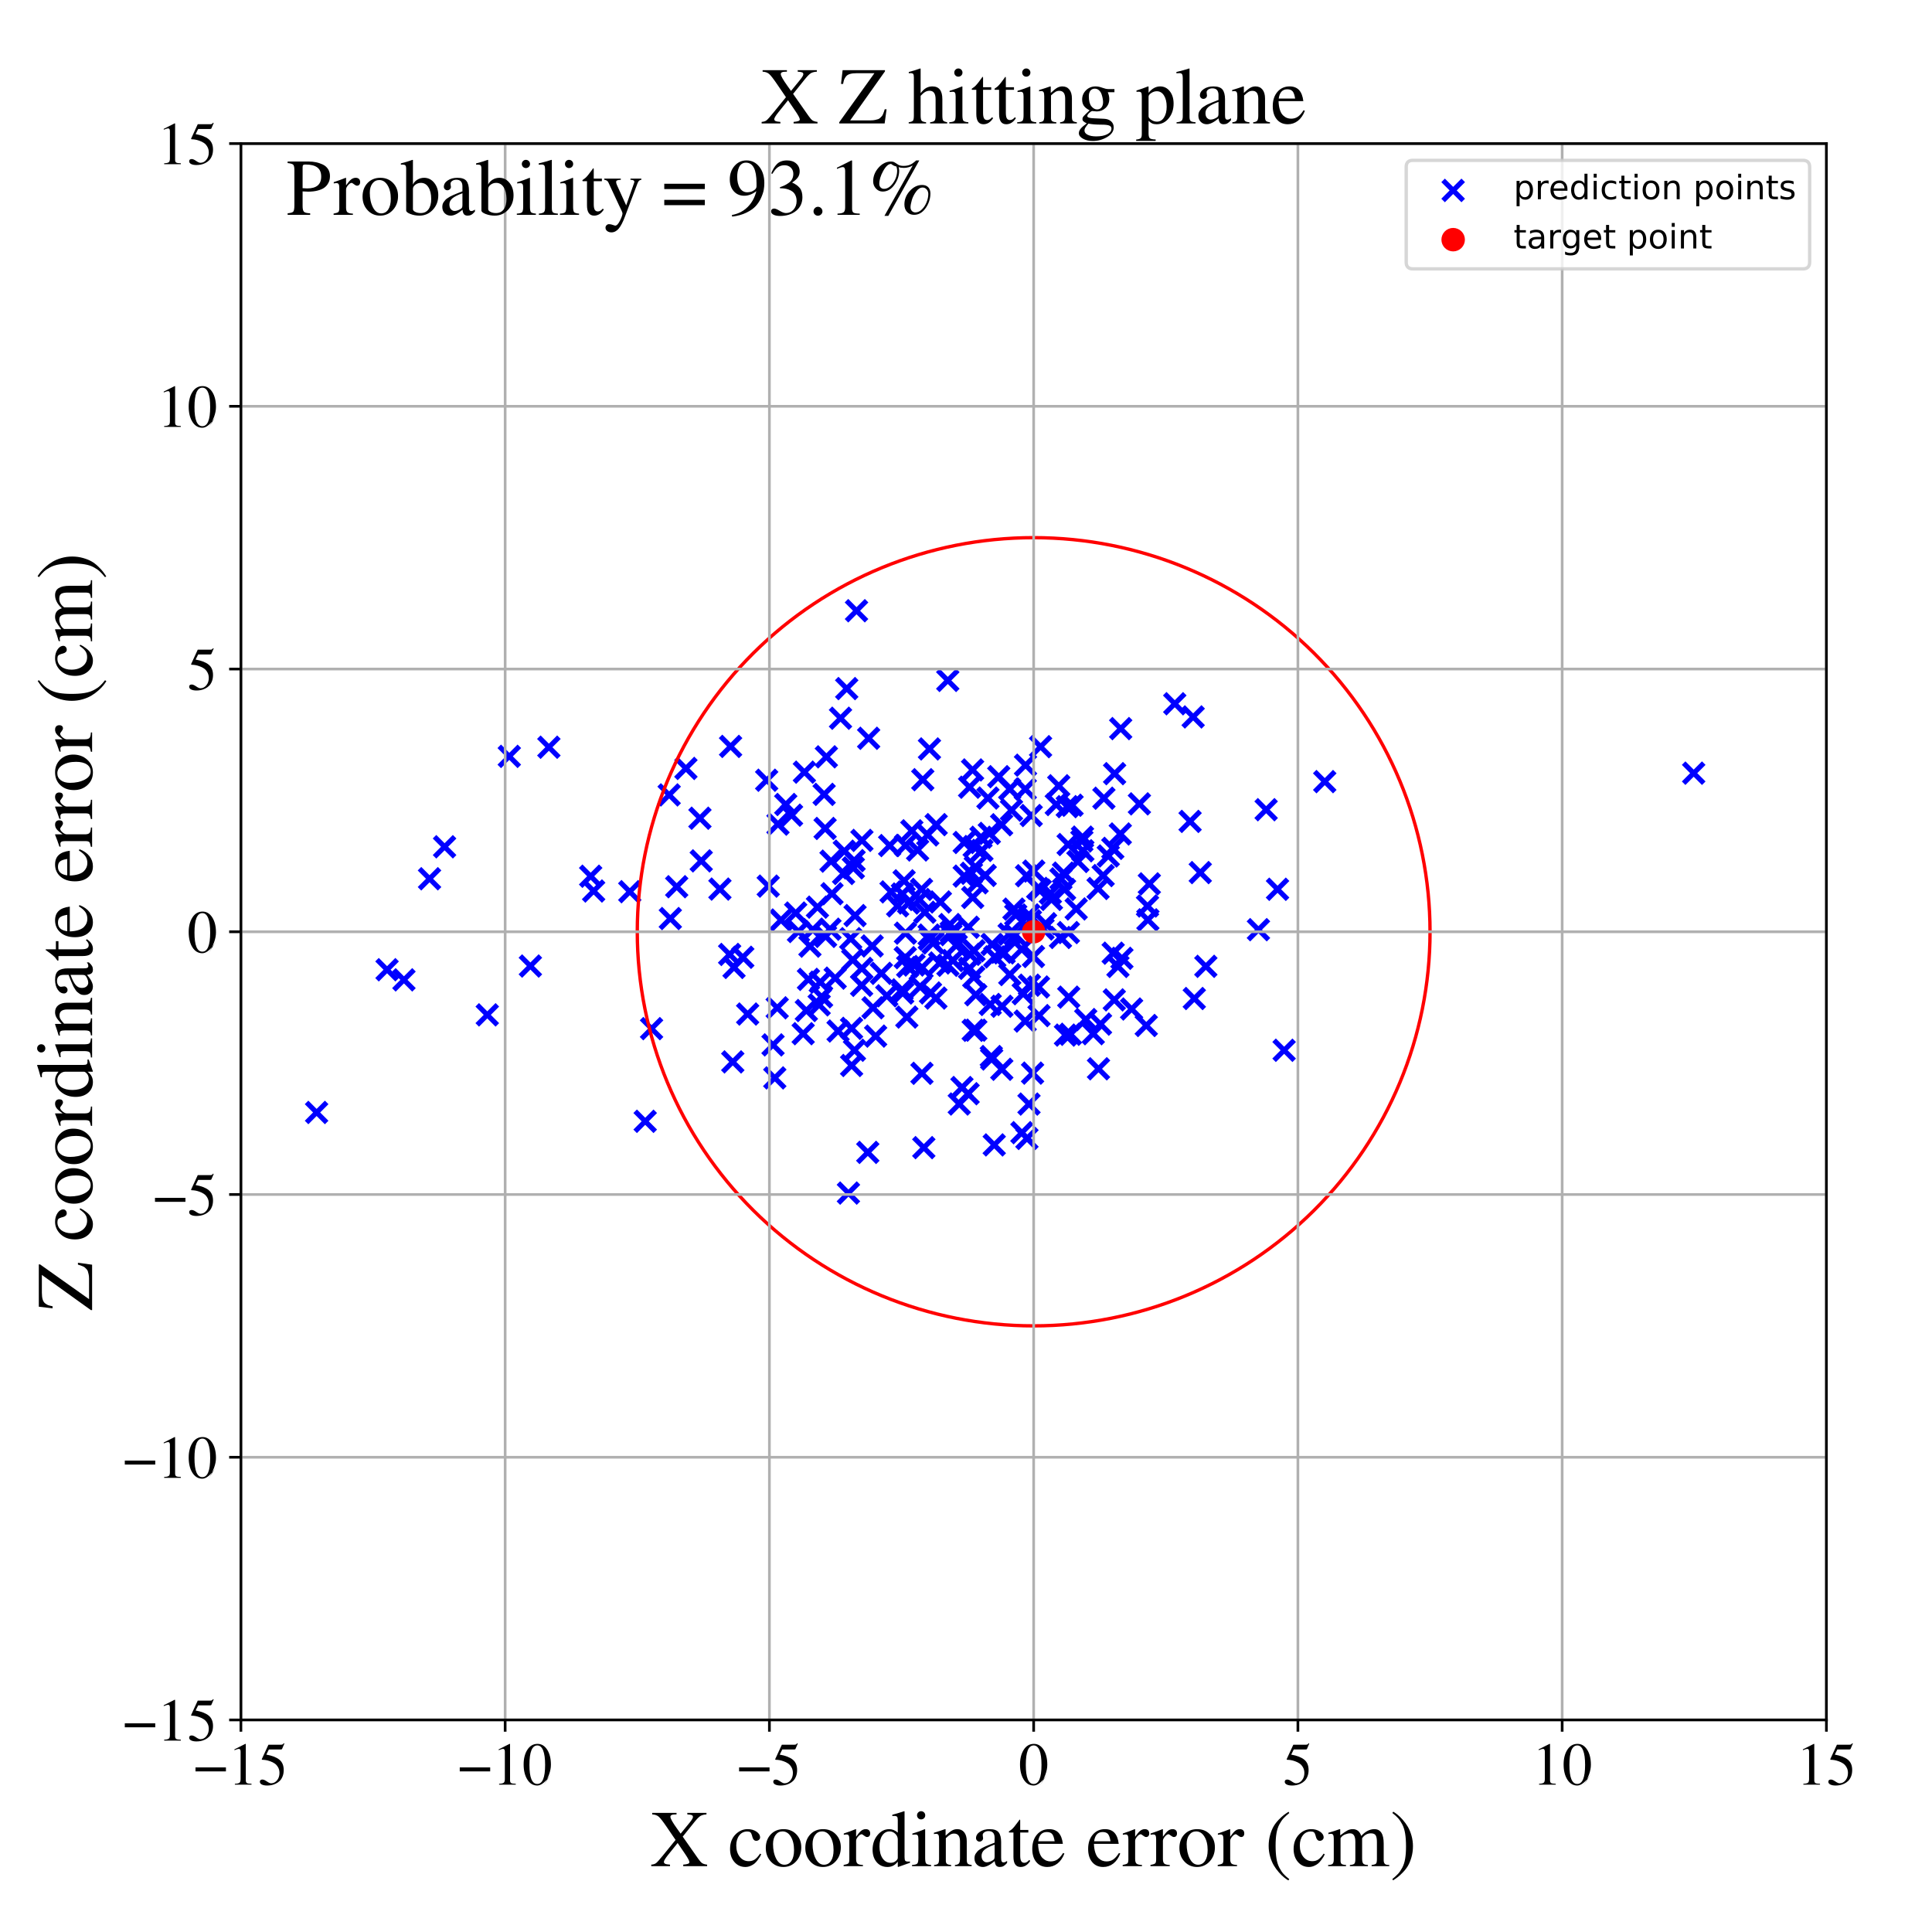 <?xml version="1.0" encoding="utf-8" standalone="no"?>
<!DOCTYPE svg PUBLIC "-//W3C//DTD SVG 1.1//EN"
  "http://www.w3.org/Graphics/SVG/1.1/DTD/svg11.dtd">
<!-- Created with matplotlib (https://matplotlib.org/) -->
<svg height="576pt" version="1.1" viewBox="0 0 576 576" width="576pt" xmlns="http://www.w3.org/2000/svg" xmlns:xlink="http://www.w3.org/1999/xlink">
 <defs>
  <style type="text/css">
*{stroke-linecap:butt;stroke-linejoin:round;}
  </style>
 </defs>
 <g id="figure_1">
  <g id="patch_1">
   <path d="M 0 576 
L 576 576 
L 576 0 
L 0 0 
z
" style="fill:#ffffff;"/>
  </g>
  <g id="axes_1">
   <g id="patch_2">
    <path d="M 71.822 512.784 
L 544.52 512.784 
L 544.52 42.802 
L 71.822 42.802 
z
" style="fill:#ffffff;"/>
   </g>
   <g id="PathCollection_1">
    <defs>
     <path d="M -3 3 
L 3 -3 
M -3 -3 
L 3 3 
" id="md01ec58342" style="stroke:#0000ff;stroke-width:1.5;"/>
    </defs>
    <g clip-path="url(#p2473631625)">
     <use style="fill:#0000ff;stroke:#0000ff;stroke-width:1.5;" x="230.992" xlink:href="#md01ec58342" y="321.359"/>
     <use style="fill:#0000ff;stroke:#0000ff;stroke-width:1.5;" x="274.863" xlink:href="#md01ec58342" y="319.995"/>
     <use style="fill:#0000ff;stroke:#0000ff;stroke-width:1.5;" x="194.256" xlink:href="#md01ec58342" y="306.675"/>
     <use style="fill:#0000ff;stroke:#0000ff;stroke-width:1.5;" x="329.114" xlink:href="#md01ec58342" y="237.976"/>
     <use style="fill:#0000ff;stroke:#0000ff;stroke-width:1.5;" x="274.343" xlink:href="#md01ec58342" y="294.184"/>
     <use style="fill:#0000ff;stroke:#0000ff;stroke-width:1.5;" x="299.371" xlink:href="#md01ec58342" y="284.091"/>
     <use style="fill:#0000ff;stroke:#0000ff;stroke-width:1.5;" x="328.104" xlink:href="#md01ec58342" y="305.33"/>
     <use style="fill:#0000ff;stroke:#0000ff;stroke-width:1.5;" x="504.95" xlink:href="#md01ec58342" y="230.511"/>
     <use style="fill:#0000ff;stroke:#0000ff;stroke-width:1.5;" x="289.963" xlink:href="#md01ec58342" y="229.544"/>
     <use style="fill:#0000ff;stroke:#0000ff;stroke-width:1.5;" x="328.889" xlink:href="#md01ec58342" y="261.034"/>
     <use style="fill:#0000ff;stroke:#0000ff;stroke-width:1.5;" x="280.362" xlink:href="#md01ec58342" y="268.905"/>
     <use style="fill:#0000ff;stroke:#0000ff;stroke-width:1.5;" x="327.381" xlink:href="#md01ec58342" y="264.89"/>
     <use style="fill:#0000ff;stroke:#0000ff;stroke-width:1.5;" x="222.904" xlink:href="#md01ec58342" y="302.322"/>
     <use style="fill:#0000ff;stroke:#0000ff;stroke-width:1.5;" x="276.596" xlink:href="#md01ec58342" y="248.926"/>
     <use style="fill:#0000ff;stroke:#0000ff;stroke-width:1.5;" x="275.732" xlink:href="#md01ec58342" y="271.967"/>
     <use style="fill:#0000ff;stroke:#0000ff;stroke-width:1.5;" x="163.64" xlink:href="#md01ec58342" y="222.775"/>
     <use style="fill:#0000ff;stroke:#0000ff;stroke-width:1.5;" x="302.691" xlink:href="#md01ec58342" y="278.714"/>
     <use style="fill:#0000ff;stroke:#0000ff;stroke-width:1.5;" x="248.044" xlink:href="#md01ec58342" y="266.455"/>
     <use style="fill:#0000ff;stroke:#0000ff;stroke-width:1.5;" x="158.129" xlink:href="#md01ec58342" y="288.011"/>
     <use style="fill:#0000ff;stroke:#0000ff;stroke-width:1.5;" x="332.209" xlink:href="#md01ec58342" y="298.099"/>
     <use style="fill:#0000ff;stroke:#0000ff;stroke-width:1.5;" x="307.846" xlink:href="#md01ec58342" y="319.934"/>
     <use style="fill:#0000ff;stroke:#0000ff;stroke-width:1.5;" x="277.004" xlink:href="#md01ec58342" y="278.775"/>
     <use style="fill:#0000ff;stroke:#0000ff;stroke-width:1.5;" x="306.914" xlink:href="#md01ec58342" y="293.715"/>
     <use style="fill:#0000ff;stroke:#0000ff;stroke-width:1.5;" x="217.533" xlink:href="#md01ec58342" y="284.553"/>
     <use style="fill:#0000ff;stroke:#0000ff;stroke-width:1.5;" x="302.83" xlink:href="#md01ec58342" y="272.799"/>
     <use style="fill:#0000ff;stroke:#0000ff;stroke-width:1.5;" x="354.807" xlink:href="#md01ec58342" y="244.89"/>
     <use style="fill:#0000ff;stroke:#0000ff;stroke-width:1.5;" x="252.439" xlink:href="#md01ec58342" y="205.293"/>
     <use style="fill:#0000ff;stroke:#0000ff;stroke-width:1.5;" x="269.95" xlink:href="#md01ec58342" y="278.211"/>
     <use style="fill:#0000ff;stroke:#0000ff;stroke-width:1.5;" x="318.451" xlink:href="#md01ec58342" y="251.788"/>
     <use style="fill:#0000ff;stroke:#0000ff;stroke-width:1.5;" x="229.038" xlink:href="#md01ec58342" y="264.183"/>
     <use style="fill:#0000ff;stroke:#0000ff;stroke-width:1.5;" x="334.005" xlink:href="#md01ec58342" y="248.639"/>
     <use style="fill:#0000ff;stroke:#0000ff;stroke-width:1.5;" x="320.851" xlink:href="#md01ec58342" y="270.987"/>
     <use style="fill:#0000ff;stroke:#0000ff;stroke-width:1.5;" x="269.124" xlink:href="#md01ec58342" y="296.053"/>
     <use style="fill:#0000ff;stroke:#0000ff;stroke-width:1.5;" x="187.758" xlink:href="#md01ec58342" y="265.844"/>
     <use style="fill:#0000ff;stroke:#0000ff;stroke-width:1.5;" x="377.483" xlink:href="#md01ec58342" y="241.403"/>
     <use style="fill:#0000ff;stroke:#0000ff;stroke-width:1.5;" x="322.733" xlink:href="#md01ec58342" y="249.571"/>
     <use style="fill:#0000ff;stroke:#0000ff;stroke-width:1.5;" x="247.756" xlink:href="#md01ec58342" y="256.738"/>
     <use style="fill:#0000ff;stroke:#0000ff;stroke-width:1.5;" x="302.291" xlink:href="#md01ec58342" y="271.036"/>
     <use style="fill:#0000ff;stroke:#0000ff;stroke-width:1.5;" x="375.187" xlink:href="#md01ec58342" y="277.167"/>
     <use style="fill:#0000ff;stroke:#0000ff;stroke-width:1.5;" x="318.629" xlink:href="#md01ec58342" y="297.281"/>
     <use style="fill:#0000ff;stroke:#0000ff;stroke-width:1.5;" x="258.975" xlink:href="#md01ec58342" y="220.106"/>
     <use style="fill:#0000ff;stroke:#0000ff;stroke-width:1.5;" x="284.081" xlink:href="#md01ec58342" y="286.369"/>
     <use style="fill:#0000ff;stroke:#0000ff;stroke-width:1.5;" x="249.862" xlink:href="#md01ec58342" y="307.386"/>
     <use style="fill:#0000ff;stroke:#0000ff;stroke-width:1.5;" x="342.112" xlink:href="#md01ec58342" y="270.114"/>
     <use style="fill:#0000ff;stroke:#0000ff;stroke-width:1.5;" x="311.715" xlink:href="#md01ec58342" y="275.391"/>
     <use style="fill:#0000ff;stroke:#0000ff;stroke-width:1.5;" x="285.994" xlink:href="#md01ec58342" y="329.147"/>
     <use style="fill:#0000ff;stroke:#0000ff;stroke-width:1.5;" x="317.379" xlink:href="#md01ec58342" y="265.176"/>
     <use style="fill:#0000ff;stroke:#0000ff;stroke-width:1.5;" x="341.744" xlink:href="#md01ec58342" y="305.736"/>
     <use style="fill:#0000ff;stroke:#0000ff;stroke-width:1.5;" x="269.549" xlink:href="#md01ec58342" y="262.607"/>
     <use style="fill:#0000ff;stroke:#0000ff;stroke-width:1.5;" x="286.795" xlink:href="#md01ec58342" y="324.229"/>
     <use style="fill:#0000ff;stroke:#0000ff;stroke-width:1.5;" x="327.501" xlink:href="#md01ec58342" y="318.645"/>
     <use style="fill:#0000ff;stroke:#0000ff;stroke-width:1.5;" x="264.385" xlink:href="#md01ec58342" y="296.876"/>
     <use style="fill:#0000ff;stroke:#0000ff;stroke-width:1.5;" x="334.487" xlink:href="#md01ec58342" y="285.705"/>
     <use style="fill:#0000ff;stroke:#0000ff;stroke-width:1.5;" x="270.618" xlink:href="#md01ec58342" y="288.141"/>
     <use style="fill:#0000ff;stroke:#0000ff;stroke-width:1.5;" x="290.929" xlink:href="#md01ec58342" y="307.134"/>
     <use style="fill:#0000ff;stroke:#0000ff;stroke-width:1.5;" x="313.152" xlink:href="#md01ec58342" y="266.318"/>
     <use style="fill:#0000ff;stroke:#0000ff;stroke-width:1.5;" x="310.233" xlink:href="#md01ec58342" y="222.61"/>
     <use style="fill:#0000ff;stroke:#0000ff;stroke-width:1.5;" x="359.506" xlink:href="#md01ec58342" y="288.099"/>
     <use style="fill:#0000ff;stroke:#0000ff;stroke-width:1.5;" x="317.087" xlink:href="#md01ec58342" y="260.301"/>
     <use style="fill:#0000ff;stroke:#0000ff;stroke-width:1.5;" x="305.743" xlink:href="#md01ec58342" y="228.134"/>
     <use style="fill:#0000ff;stroke:#0000ff;stroke-width:1.5;" x="321.357" xlink:href="#md01ec58342" y="256.843"/>
     <use style="fill:#0000ff;stroke:#0000ff;stroke-width:1.5;" x="314.914" xlink:href="#md01ec58342" y="239.863"/>
     <use style="fill:#0000ff;stroke:#0000ff;stroke-width:1.5;" x="199.85" xlink:href="#md01ec58342" y="273.851"/>
     <use style="fill:#0000ff;stroke:#0000ff;stroke-width:1.5;" x="145.276" xlink:href="#md01ec58342" y="302.567"/>
     <use style="fill:#0000ff;stroke:#0000ff;stroke-width:1.5;" x="304.616" xlink:href="#md01ec58342" y="283.006"/>
     <use style="fill:#0000ff;stroke:#0000ff;stroke-width:1.5;" x="287.46" xlink:href="#md01ec58342" y="251.179"/>
     <use style="fill:#0000ff;stroke:#0000ff;stroke-width:1.5;" x="176.987" xlink:href="#md01ec58342" y="265.641"/>
     <use style="fill:#0000ff;stroke:#0000ff;stroke-width:1.5;" x="309.768" xlink:href="#md01ec58342" y="302.787"/>
     <use style="fill:#0000ff;stroke:#0000ff;stroke-width:1.5;" x="254.64" xlink:href="#md01ec58342" y="256.579"/>
     <use style="fill:#0000ff;stroke:#0000ff;stroke-width:1.5;" x="289.609" xlink:href="#md01ec58342" y="260.358"/>
     <use style="fill:#0000ff;stroke:#0000ff;stroke-width:1.5;" x="253.874" xlink:href="#md01ec58342" y="306.588"/>
     <use style="fill:#0000ff;stroke:#0000ff;stroke-width:1.5;" x="251.721" xlink:href="#md01ec58342" y="253.768"/>
     <use style="fill:#0000ff;stroke:#0000ff;stroke-width:1.5;" x="282.568" xlink:href="#md01ec58342" y="202.856"/>
     <use style="fill:#0000ff;stroke:#0000ff;stroke-width:1.5;" x="132.544" xlink:href="#md01ec58342" y="252.455"/>
     <use style="fill:#0000ff;stroke:#0000ff;stroke-width:1.5;" x="356.063" xlink:href="#md01ec58342" y="297.693"/>
     <use style="fill:#0000ff;stroke:#0000ff;stroke-width:1.5;" x="308.119" xlink:href="#md01ec58342" y="285.173"/>
     <use style="fill:#0000ff;stroke:#0000ff;stroke-width:1.5;" x="245.993" xlink:href="#md01ec58342" y="246.988"/>
     <use style="fill:#0000ff;stroke:#0000ff;stroke-width:1.5;" x="242.328" xlink:href="#md01ec58342" y="277.172"/>
     <use style="fill:#0000ff;stroke:#0000ff;stroke-width:1.5;" x="331.771" xlink:href="#md01ec58342" y="252.926"/>
     <use style="fill:#0000ff;stroke:#0000ff;stroke-width:1.5;" x="306.779" xlink:href="#md01ec58342" y="329.162"/>
     <use style="fill:#0000ff;stroke:#0000ff;stroke-width:1.5;" x="305.058" xlink:href="#md01ec58342" y="296.263"/>
     <use style="fill:#0000ff;stroke:#0000ff;stroke-width:1.5;" x="296.591" xlink:href="#md01ec58342" y="285.283"/>
     <use style="fill:#0000ff;stroke:#0000ff;stroke-width:1.5;" x="350.241" xlink:href="#md01ec58342" y="209.815"/>
     <use style="fill:#0000ff;stroke:#0000ff;stroke-width:1.5;" x="277.413" xlink:href="#md01ec58342" y="296.03"/>
     <use style="fill:#0000ff;stroke:#0000ff;stroke-width:1.5;" x="294.954" xlink:href="#md01ec58342" y="248.462"/>
     <use style="fill:#0000ff;stroke:#0000ff;stroke-width:1.5;" x="298.467" xlink:href="#md01ec58342" y="283.887"/>
     <use style="fill:#0000ff;stroke:#0000ff;stroke-width:1.5;" x="217.816" xlink:href="#md01ec58342" y="222.534"/>
     <use style="fill:#0000ff;stroke:#0000ff;stroke-width:1.5;" x="282.613" xlink:href="#md01ec58342" y="287.788"/>
     <use style="fill:#0000ff;stroke:#0000ff;stroke-width:1.5;" x="295.652" xlink:href="#md01ec58342" y="315.723"/>
     <use style="fill:#0000ff;stroke:#0000ff;stroke-width:1.5;" x="244.556" xlink:href="#md01ec58342" y="292.825"/>
     <use style="fill:#0000ff;stroke:#0000ff;stroke-width:1.5;" x="230.47" xlink:href="#md01ec58342" y="311.521"/>
     <use style="fill:#0000ff;stroke:#0000ff;stroke-width:1.5;" x="280.155" xlink:href="#md01ec58342" y="287.098"/>
     <use style="fill:#0000ff;stroke:#0000ff;stroke-width:1.5;" x="322.547" xlink:href="#md01ec58342" y="250.727"/>
     <use style="fill:#0000ff;stroke:#0000ff;stroke-width:1.5;" x="301.563" xlink:href="#md01ec58342" y="241.538"/>
     <use style="fill:#0000ff;stroke:#0000ff;stroke-width:1.5;" x="297.765" xlink:href="#md01ec58342" y="231.555"/>
     <use style="fill:#0000ff;stroke:#0000ff;stroke-width:1.5;" x="208.675" xlink:href="#md01ec58342" y="243.941"/>
     <use style="fill:#0000ff;stroke:#0000ff;stroke-width:1.5;" x="306.164" xlink:href="#md01ec58342" y="339.413"/>
     <use style="fill:#0000ff;stroke:#0000ff;stroke-width:1.5;" x="-1" xlink:href="#md01ec58342" y="339.994"/>
     <use style="fill:#0000ff;stroke:#0000ff;stroke-width:1.5;" x="-1" xlink:href="#md01ec58342" y="334.842"/>
     <use style="fill:#0000ff;stroke:#0000ff;stroke-width:1.5;" x="256.882" xlink:href="#md01ec58342" y="293.768"/>
     <use style="fill:#0000ff;stroke:#0000ff;stroke-width:1.5;" x="260.276" xlink:href="#md01ec58342" y="300.455"/>
     <use style="fill:#0000ff;stroke:#0000ff;stroke-width:1.5;" x="289.994" xlink:href="#md01ec58342" y="267.571"/>
     <use style="fill:#0000ff;stroke:#0000ff;stroke-width:1.5;" x="307.444" xlink:href="#md01ec58342" y="243.139"/>
     <use style="fill:#0000ff;stroke:#0000ff;stroke-width:1.5;" x="262.764" xlink:href="#md01ec58342" y="290.19"/>
     <use style="fill:#0000ff;stroke:#0000ff;stroke-width:1.5;" x="331.877" xlink:href="#md01ec58342" y="284.177"/>
     <use style="fill:#0000ff;stroke:#0000ff;stroke-width:1.5;" x="357.848" xlink:href="#md01ec58342" y="260.15"/>
     <use style="fill:#0000ff;stroke:#0000ff;stroke-width:1.5;" x="228.574" xlink:href="#md01ec58342" y="232.614"/>
     <use style="fill:#0000ff;stroke:#0000ff;stroke-width:1.5;" x="277.057" xlink:href="#md01ec58342" y="280.032"/>
     <use style="fill:#0000ff;stroke:#0000ff;stroke-width:1.5;" x="243.711" xlink:href="#md01ec58342" y="270.453"/>
     <use style="fill:#0000ff;stroke:#0000ff;stroke-width:1.5;" x="274.121" xlink:href="#md01ec58342" y="268.178"/>
     <use style="fill:#0000ff;stroke:#0000ff;stroke-width:1.5;" x="271.849" xlink:href="#md01ec58342" y="247.689"/>
     <use style="fill:#0000ff;stroke:#0000ff;stroke-width:1.5;" x="232.844" xlink:href="#md01ec58342" y="274.287"/>
     <use style="fill:#0000ff;stroke:#0000ff;stroke-width:1.5;" x="246.371" xlink:href="#md01ec58342" y="225.64"/>
     <use style="fill:#0000ff;stroke:#0000ff;stroke-width:1.5;" x="323.7" xlink:href="#md01ec58342" y="303.961"/>
     <use style="fill:#0000ff;stroke:#0000ff;stroke-width:1.5;" x="334.119" xlink:href="#md01ec58342" y="217.223"/>
     <use style="fill:#0000ff;stroke:#0000ff;stroke-width:1.5;" x="283.501" xlink:href="#md01ec58342" y="278.643"/>
     <use style="fill:#0000ff;stroke:#0000ff;stroke-width:1.5;" x="231.945" xlink:href="#md01ec58342" y="245.702"/>
     <use style="fill:#0000ff;stroke:#0000ff;stroke-width:1.5;" x="192.359" xlink:href="#md01ec58342" y="334.3"/>
     <use style="fill:#0000ff;stroke:#0000ff;stroke-width:1.5;" x="291.311" xlink:href="#md01ec58342" y="263.198"/>
     <use style="fill:#0000ff;stroke:#0000ff;stroke-width:1.5;" x="244.224" xlink:href="#md01ec58342" y="299.583"/>
     <use style="fill:#0000ff;stroke:#0000ff;stroke-width:1.5;" x="279.108" xlink:href="#md01ec58342" y="245.854"/>
     <use style="fill:#0000ff;stroke:#0000ff;stroke-width:1.5;" x="290.394" xlink:href="#md01ec58342" y="283.464"/>
     <use style="fill:#0000ff;stroke:#0000ff;stroke-width:1.5;" x="275.421" xlink:href="#md01ec58342" y="342.153"/>
     <use style="fill:#0000ff;stroke:#0000ff;stroke-width:1.5;" x="251.501" xlink:href="#md01ec58342" y="260.419"/>
     <use style="fill:#0000ff;stroke:#0000ff;stroke-width:1.5;" x="255.361" xlink:href="#md01ec58342" y="182.081"/>
     <use style="fill:#0000ff;stroke:#0000ff;stroke-width:1.5;" x="283.591" xlink:href="#md01ec58342" y="277.903"/>
     <use style="fill:#0000ff;stroke:#0000ff;stroke-width:1.5;" x="250.591" xlink:href="#md01ec58342" y="214.131"/>
     <use style="fill:#0000ff;stroke:#0000ff;stroke-width:1.5;" x="274.885" xlink:href="#md01ec58342" y="288.479"/>
     <use style="fill:#0000ff;stroke:#0000ff;stroke-width:1.5;" x="235.988" xlink:href="#md01ec58342" y="243.032"/>
     <use style="fill:#0000ff;stroke:#0000ff;stroke-width:1.5;" x="253.622" xlink:href="#md01ec58342" y="279.85"/>
     <use style="fill:#0000ff;stroke:#0000ff;stroke-width:1.5;" x="290.307" xlink:href="#md01ec58342" y="291.321"/>
     <use style="fill:#0000ff;stroke:#0000ff;stroke-width:1.5;" x="204.498" xlink:href="#md01ec58342" y="229.099"/>
     <use style="fill:#0000ff;stroke:#0000ff;stroke-width:1.5;" x="115.398" xlink:href="#md01ec58342" y="289.114"/>
     <use style="fill:#0000ff;stroke:#0000ff;stroke-width:1.5;" x="310.129" xlink:href="#md01ec58342" y="265.371"/>
     <use style="fill:#0000ff;stroke:#0000ff;stroke-width:1.5;" x="277.107" xlink:href="#md01ec58342" y="223.286"/>
     <use style="fill:#0000ff;stroke:#0000ff;stroke-width:1.5;" x="245.704" xlink:href="#md01ec58342" y="236.831"/>
     <use style="fill:#0000ff;stroke:#0000ff;stroke-width:1.5;" x="120.428" xlink:href="#md01ec58342" y="292.131"/>
     <use style="fill:#0000ff;stroke:#0000ff;stroke-width:1.5;" x="290.91" xlink:href="#md01ec58342" y="296.583"/>
     <use style="fill:#0000ff;stroke:#0000ff;stroke-width:1.5;" x="241.471" xlink:href="#md01ec58342" y="282.087"/>
     <use style="fill:#0000ff;stroke:#0000ff;stroke-width:1.5;" x="199.502" xlink:href="#md01ec58342" y="236.992"/>
     <use style="fill:#0000ff;stroke:#0000ff;stroke-width:1.5;" x="239.82" xlink:href="#md01ec58342" y="230.209"/>
     <use style="fill:#0000ff;stroke:#0000ff;stroke-width:1.5;" x="214.633" xlink:href="#md01ec58342" y="265.068"/>
     <use style="fill:#0000ff;stroke:#0000ff;stroke-width:1.5;" x="319.137" xlink:href="#md01ec58342" y="308.354"/>
     <use style="fill:#0000ff;stroke:#0000ff;stroke-width:1.5;" x="254.749" xlink:href="#md01ec58342" y="313.12"/>
     <use style="fill:#0000ff;stroke:#0000ff;stroke-width:1.5;" x="246.132" xlink:href="#md01ec58342" y="279.176"/>
     <use style="fill:#0000ff;stroke:#0000ff;stroke-width:1.5;" x="258.716" xlink:href="#md01ec58342" y="343.567"/>
     <use style="fill:#0000ff;stroke:#0000ff;stroke-width:1.5;" x="295.795" xlink:href="#md01ec58342" y="281.557"/>
     <use style="fill:#0000ff;stroke:#0000ff;stroke-width:1.5;" x="342.23" xlink:href="#md01ec58342" y="274.234"/>
     <use style="fill:#0000ff;stroke:#0000ff;stroke-width:1.5;" x="382.846" xlink:href="#md01ec58342" y="313.125"/>
     <use style="fill:#0000ff;stroke:#0000ff;stroke-width:1.5;" x="293.729" xlink:href="#md01ec58342" y="260.992"/>
     <use style="fill:#0000ff;stroke:#0000ff;stroke-width:1.5;" x="290.43" xlink:href="#md01ec58342" y="252.381"/>
     <use style="fill:#0000ff;stroke:#0000ff;stroke-width:1.5;" x="253.896" xlink:href="#md01ec58342" y="317.661"/>
     <use style="fill:#0000ff;stroke:#0000ff;stroke-width:1.5;" x="234.26" xlink:href="#md01ec58342" y="239.844"/>
     <use style="fill:#0000ff;stroke:#0000ff;stroke-width:1.5;" x="330.415" xlink:href="#md01ec58342" y="255.192"/>
     <use style="fill:#0000ff;stroke:#0000ff;stroke-width:1.5;" x="313.471" xlink:href="#md01ec58342" y="268.151"/>
     <use style="fill:#0000ff;stroke:#0000ff;stroke-width:1.5;" x="218.842" xlink:href="#md01ec58342" y="288.432"/>
     <use style="fill:#0000ff;stroke:#0000ff;stroke-width:1.5;" x="322.837" xlink:href="#md01ec58342" y="253.647"/>
     <use style="fill:#0000ff;stroke:#0000ff;stroke-width:1.5;" x="298.671" xlink:href="#md01ec58342" y="318.795"/>
     <use style="fill:#0000ff;stroke:#0000ff;stroke-width:1.5;" x="267.62" xlink:href="#md01ec58342" y="270.067"/>
     <use style="fill:#0000ff;stroke:#0000ff;stroke-width:1.5;" x="283.181" xlink:href="#md01ec58342" y="275.643"/>
     <use style="fill:#0000ff;stroke:#0000ff;stroke-width:1.5;" x="288.628" xlink:href="#md01ec58342" y="326.074"/>
     <use style="fill:#0000ff;stroke:#0000ff;stroke-width:1.5;" x="254.235" xlink:href="#md01ec58342" y="286.187"/>
     <use style="fill:#0000ff;stroke:#0000ff;stroke-width:1.5;" x="270.36" xlink:href="#md01ec58342" y="303.225"/>
     <use style="fill:#0000ff;stroke:#0000ff;stroke-width:1.5;" x="256.972" xlink:href="#md01ec58342" y="250.553"/>
     <use style="fill:#0000ff;stroke:#0000ff;stroke-width:1.5;" x="265.242" xlink:href="#md01ec58342" y="252.091"/>
     <use style="fill:#0000ff;stroke:#0000ff;stroke-width:1.5;" x="241.028" xlink:href="#md01ec58342" y="291.982"/>
     <use style="fill:#0000ff;stroke:#0000ff;stroke-width:1.5;" x="287.459" xlink:href="#md01ec58342" y="261.202"/>
     <use style="fill:#0000ff;stroke:#0000ff;stroke-width:1.5;" x="300.861" xlink:href="#md01ec58342" y="278.505"/>
     <use style="fill:#0000ff;stroke:#0000ff;stroke-width:1.5;" x="128.061" xlink:href="#md01ec58342" y="261.988"/>
     <use style="fill:#0000ff;stroke:#0000ff;stroke-width:1.5;" x="176.106" xlink:href="#md01ec58342" y="261.237"/>
     <use style="fill:#0000ff;stroke:#0000ff;stroke-width:1.5;" x="273.572" xlink:href="#md01ec58342" y="253.415"/>
     <use style="fill:#0000ff;stroke:#0000ff;stroke-width:1.5;" x="308.2" xlink:href="#md01ec58342" y="259.704"/>
     <use style="fill:#0000ff;stroke:#0000ff;stroke-width:1.5;" x="221.447" xlink:href="#md01ec58342" y="285.398"/>
     <use style="fill:#0000ff;stroke:#0000ff;stroke-width:1.5;" x="260.028" xlink:href="#md01ec58342" y="282.03"/>
     <use style="fill:#0000ff;stroke:#0000ff;stroke-width:1.5;" x="252.949" xlink:href="#md01ec58342" y="355.697"/>
     <use style="fill:#0000ff;stroke:#0000ff;stroke-width:1.5;" x="296.418" xlink:href="#md01ec58342" y="341.339"/>
     <use style="fill:#0000ff;stroke:#0000ff;stroke-width:1.5;" x="201.753" xlink:href="#md01ec58342" y="264.362"/>
     <use style="fill:#0000ff;stroke:#0000ff;stroke-width:1.5;" x="332.308" xlink:href="#md01ec58342" y="230.653"/>
     <use style="fill:#0000ff;stroke:#0000ff;stroke-width:1.5;" x="261.06" xlink:href="#md01ec58342" y="308.904"/>
     <use style="fill:#0000ff;stroke:#0000ff;stroke-width:1.5;" x="289.077" xlink:href="#md01ec58342" y="234.698"/>
     <use style="fill:#0000ff;stroke:#0000ff;stroke-width:1.5;" x="337.374" xlink:href="#md01ec58342" y="300.821"/>
     <use style="fill:#0000ff;stroke:#0000ff;stroke-width:1.5;" x="290.768" xlink:href="#md01ec58342" y="258.475"/>
     <use style="fill:#0000ff;stroke:#0000ff;stroke-width:1.5;" x="295.217" xlink:href="#md01ec58342" y="299.463"/>
     <use style="fill:#0000ff;stroke:#0000ff;stroke-width:1.5;" x="278.184" xlink:href="#md01ec58342" y="281.14"/>
     <use style="fill:#0000ff;stroke:#0000ff;stroke-width:1.5;" x="304.667" xlink:href="#md01ec58342" y="337.688"/>
     <use style="fill:#0000ff;stroke:#0000ff;stroke-width:1.5;" x="94.393" xlink:href="#md01ec58342" y="331.665"/>
     <use style="fill:#0000ff;stroke:#0000ff;stroke-width:1.5;" x="237.224" xlink:href="#md01ec58342" y="272.205"/>
     <use style="fill:#0000ff;stroke:#0000ff;stroke-width:1.5;" x="289.048" xlink:href="#md01ec58342" y="288.698"/>
     <use style="fill:#0000ff;stroke:#0000ff;stroke-width:1.5;" x="306.736" xlink:href="#md01ec58342" y="272.757"/>
     <use style="fill:#0000ff;stroke:#0000ff;stroke-width:1.5;" x="285.085" xlink:href="#md01ec58342" y="281.856"/>
     <use style="fill:#0000ff;stroke:#0000ff;stroke-width:1.5;" x="231.712" xlink:href="#md01ec58342" y="300.468"/>
     <use style="fill:#0000ff;stroke:#0000ff;stroke-width:1.5;" x="238.054" xlink:href="#md01ec58342" y="277.714"/>
     <use style="fill:#0000ff;stroke:#0000ff;stroke-width:1.5;" x="240.402" xlink:href="#md01ec58342" y="301.276"/>
     <use style="fill:#0000ff;stroke:#0000ff;stroke-width:1.5;" x="288.692" xlink:href="#md01ec58342" y="276.444"/>
     <use style="fill:#0000ff;stroke:#0000ff;stroke-width:1.5;" x="269.961" xlink:href="#md01ec58342" y="252.036"/>
     <use style="fill:#0000ff;stroke:#0000ff;stroke-width:1.5;" x="310.963" xlink:href="#md01ec58342" y="276.97"/>
     <use style="fill:#0000ff;stroke:#0000ff;stroke-width:1.5;" x="244.947" xlink:href="#md01ec58342" y="297.173"/>
     <use style="fill:#0000ff;stroke:#0000ff;stroke-width:1.5;" x="151.839" xlink:href="#md01ec58342" y="225.499"/>
     <use style="fill:#0000ff;stroke:#0000ff;stroke-width:1.5;" x="301.035" xlink:href="#md01ec58342" y="235.26"/>
     <use style="fill:#0000ff;stroke:#0000ff;stroke-width:1.5;" x="209.064" xlink:href="#md01ec58342" y="256.657"/>
     <use style="fill:#0000ff;stroke:#0000ff;stroke-width:1.5;" x="309.613" xlink:href="#md01ec58342" y="294.251"/>
     <use style="fill:#0000ff;stroke:#0000ff;stroke-width:1.5;" x="269.894" xlink:href="#md01ec58342" y="285.516"/>
     <use style="fill:#0000ff;stroke:#0000ff;stroke-width:1.5;" x="317.653" xlink:href="#md01ec58342" y="308.601"/>
     <use style="fill:#0000ff;stroke:#0000ff;stroke-width:1.5;" x="294.54" xlink:href="#md01ec58342" y="237.928"/>
     <use style="fill:#0000ff;stroke:#0000ff;stroke-width:1.5;" x="309.37" xlink:href="#md01ec58342" y="264.861"/>
     <use style="fill:#0000ff;stroke:#0000ff;stroke-width:1.5;" x="325.945" xlink:href="#md01ec58342" y="308.18"/>
     <use style="fill:#0000ff;stroke:#0000ff;stroke-width:1.5;" x="239.458" xlink:href="#md01ec58342" y="308.18"/>
     <use style="fill:#0000ff;stroke:#0000ff;stroke-width:1.5;" x="333.3" xlink:href="#md01ec58342" y="288.129"/>
     <use style="fill:#0000ff;stroke:#0000ff;stroke-width:1.5;" x="292.473" xlink:href="#md01ec58342" y="249.625"/>
     <use style="fill:#0000ff;stroke:#0000ff;stroke-width:1.5;" x="316.296" xlink:href="#md01ec58342" y="262.026"/>
     <use style="fill:#0000ff;stroke:#0000ff;stroke-width:1.5;" x="307.202" xlink:href="#md01ec58342" y="274.504"/>
     <use style="fill:#0000ff;stroke:#0000ff;stroke-width:1.5;" x="298.619" xlink:href="#md01ec58342" y="245.889"/>
     <use style="fill:#0000ff;stroke:#0000ff;stroke-width:1.5;" x="305.645" xlink:href="#md01ec58342" y="304.42"/>
     <use style="fill:#0000ff;stroke:#0000ff;stroke-width:1.5;" x="319.624" xlink:href="#md01ec58342" y="240.068"/>
     <use style="fill:#0000ff;stroke:#0000ff;stroke-width:1.5;" x="218.468" xlink:href="#md01ec58342" y="316.589"/>
     <use style="fill:#0000ff;stroke:#0000ff;stroke-width:1.5;" x="305.671" xlink:href="#md01ec58342" y="235.275"/>
     <use style="fill:#0000ff;stroke:#0000ff;stroke-width:1.5;" x="-1" xlink:href="#md01ec58342" y="325.551"/>
     <use style="fill:#0000ff;stroke:#0000ff;stroke-width:1.5;" x="-1" xlink:href="#md01ec58342" y="321.602"/>
     <use style="fill:#0000ff;stroke:#0000ff;stroke-width:1.5;" x="43.91" xlink:href="#md01ec58342" y="305.422"/>
     <use style="fill:#0000ff;stroke:#0000ff;stroke-width:1.5;" x="292.754" xlink:href="#md01ec58342" y="253.534"/>
     <use style="fill:#0000ff;stroke:#0000ff;stroke-width:1.5;" x="315.653" xlink:href="#md01ec58342" y="234.266"/>
     <use style="fill:#0000ff;stroke:#0000ff;stroke-width:1.5;" x="274.735" xlink:href="#md01ec58342" y="265.149"/>
     <use style="fill:#0000ff;stroke:#0000ff;stroke-width:1.5;" x="306.052" xlink:href="#md01ec58342" y="261.093"/>
     <use style="fill:#0000ff;stroke:#0000ff;stroke-width:1.5;" x="394.956" xlink:href="#md01ec58342" y="233.029"/>
     <use style="fill:#0000ff;stroke:#0000ff;stroke-width:1.5;" x="270.879" xlink:href="#md01ec58342" y="269.225"/>
     <use style="fill:#0000ff;stroke:#0000ff;stroke-width:1.5;" x="265.653" xlink:href="#md01ec58342" y="265.903"/>
     <use style="fill:#0000ff;stroke:#0000ff;stroke-width:1.5;" x="289.163" xlink:href="#md01ec58342" y="284.509"/>
     <use style="fill:#0000ff;stroke:#0000ff;stroke-width:1.5;" x="295.541" xlink:href="#md01ec58342" y="314.996"/>
     <use style="fill:#0000ff;stroke:#0000ff;stroke-width:1.5;" x="342.657" xlink:href="#md01ec58342" y="263.51"/>
     <use style="fill:#0000ff;stroke:#0000ff;stroke-width:1.5;" x="301.052" xlink:href="#md01ec58342" y="290.552"/>
     <use style="fill:#0000ff;stroke:#0000ff;stroke-width:1.5;" x="380.878" xlink:href="#md01ec58342" y="265.125"/>
     <use style="fill:#0000ff;stroke:#0000ff;stroke-width:1.5;" x="268.941" xlink:href="#md01ec58342" y="295.114"/>
     <use style="fill:#0000ff;stroke:#0000ff;stroke-width:1.5;" x="279.024" xlink:href="#md01ec58342" y="297.562"/>
     <use style="fill:#0000ff;stroke:#0000ff;stroke-width:1.5;" x="318.529" xlink:href="#md01ec58342" y="278.031"/>
     <use style="fill:#0000ff;stroke:#0000ff;stroke-width:1.5;" x="269.033" xlink:href="#md01ec58342" y="266.535"/>
     <use style="fill:#0000ff;stroke:#0000ff;stroke-width:1.5;" x="339.695" xlink:href="#md01ec58342" y="239.661"/>
     <use style="fill:#0000ff;stroke:#0000ff;stroke-width:1.5;" x="254.412" xlink:href="#md01ec58342" y="258.744"/>
     <use style="fill:#0000ff;stroke:#0000ff;stroke-width:1.5;" x="272.501" xlink:href="#md01ec58342" y="287.707"/>
     <use style="fill:#0000ff;stroke:#0000ff;stroke-width:1.5;" x="298.723" xlink:href="#md01ec58342" y="300.006"/>
     <use style="fill:#0000ff;stroke:#0000ff;stroke-width:1.5;" x="290.147" xlink:href="#md01ec58342" y="307.176"/>
     <use style="fill:#0000ff;stroke:#0000ff;stroke-width:1.5;" x="256.939" xlink:href="#md01ec58342" y="288.722"/>
     <use style="fill:#0000ff;stroke:#0000ff;stroke-width:1.5;" x="248.998" xlink:href="#md01ec58342" y="291.611"/>
     <use style="fill:#0000ff;stroke:#0000ff;stroke-width:1.5;" x="254.925" xlink:href="#md01ec58342" y="272.96"/>
     <use style="fill:#0000ff;stroke:#0000ff;stroke-width:1.5;" x="247.444" xlink:href="#md01ec58342" y="277.022"/>
     <use style="fill:#0000ff;stroke:#0000ff;stroke-width:1.5;" x="318.194" xlink:href="#md01ec58342" y="240.49"/>
     <use style="fill:#0000ff;stroke:#0000ff;stroke-width:1.5;" x="355.724" xlink:href="#md01ec58342" y="213.743"/>
     <use style="fill:#0000ff;stroke:#0000ff;stroke-width:1.5;" x="316.169" xlink:href="#md01ec58342" y="279.502"/>
     <use style="fill:#0000ff;stroke:#0000ff;stroke-width:1.5;" x="275.114" xlink:href="#md01ec58342" y="232.457"/>
    </g>
   </g>
   <g id="PathCollection_2">
    <defs>
     <path d="M 0 3 
C 0.796 3 1.559 2.684 2.121 2.121 
C 2.684 1.559 3 0.796 3 0 
C 3 -0.796 2.684 -1.559 2.121 -2.121 
C 1.559 -2.684 0.796 -3 0 -3 
C -0.796 -3 -1.559 -2.684 -2.121 -2.121 
C -2.684 -1.559 -3 -0.796 -3 0 
C -3 0.796 -2.684 1.559 -2.121 2.121 
C -1.559 2.684 -0.796 3 0 3 
z
" id="mc794e98c3d" style="stroke:#ff0000;"/>
    </defs>
    <g clip-path="url(#p2473631625)">
     <use style="fill:#ff0000;stroke:#ff0000;" x="308.171" xlink:href="#mc794e98c3d" y="277.793"/>
    </g>
   </g>
   <g id="patch_3">
    <path clip-path="url(#p2473631625)" d="M 308.171 395.288 
C 339.511 395.288 369.572 382.908 391.733 360.875 
C 413.894 338.841 426.346 308.953 426.346 277.793 
C 426.346 246.633 413.894 216.745 391.733 194.711 
C 369.572 172.677 339.511 160.297 308.171 160.297 
C 276.831 160.297 246.77 172.677 224.609 194.711 
C 202.448 216.745 189.997 246.633 189.997 277.793 
C 189.997 308.953 202.448 338.841 224.609 360.875 
C 246.77 382.908 276.831 395.288 308.171 395.288 
z
" style="fill:none;stroke:#ff0000;stroke-linejoin:miter;"/>
   </g>
   <g id="matplotlib.axis_1">
    <g id="xtick_1">
     <g id="line2d_1">
      <path clip-path="url(#p2473631625)" d="M 71.822 512.784 
L 71.822 42.802 
" style="fill:none;stroke:#b0b0b0;stroke-linecap:square;stroke-width:0.8;"/>
     </g>
     <g id="line2d_2">
      <defs>
       <path d="M 0 0 
L 0 3.5 
" id="m3b322fad3d" style="stroke:#000000;stroke-width:0.8;"/>
      </defs>
      <g>
       <use style="stroke:#000000;stroke-width:0.8;" x="71.822" xlink:href="#m3b322fad3d" y="512.784"/>
      </g>
     </g>
     <g id="text_1">
      <!-- −15 -->
      <defs>
       <path d="M 3 22 
L 3 28.594 
L 53.406 28.594 
L 53.406 22 
z
" id="FreeSerif-8722"/>
       <path d="M 18.297 59.297 
Q 16.5 59.297 11.094 57.094 
L 11.094 58.5 
L 29.094 67.594 
L 29.906 67.406 
L 29.906 7.406 
Q 29.906 3.797 31.703 2.688 
Q 33.5 1.594 39.406 1.5 
L 39.406 0 
L 11.797 0 
L 11.797 1.5 
Q 17.406 1.703 19.344 3.141 
Q 21.297 4.594 21.297 9.297 
L 21.297 54.594 
Q 21.297 59.297 18.297 59.297 
z
" id="FreeSerif-49"/>
       <path d="M 35.703 19.406 
Q 35.703 24.703 33.344 28.797 
Q 31 32.906 27.641 35.156 
Q 24.297 37.406 20.141 38.844 
Q 16 40.297 12.953 40.75 
Q 9.906 41.203 7.594 41.203 
Q 6.406 41.203 6.406 42 
Q 6.406 42.297 6.5 42.5 
L 17.406 66.203 
L 38.297 66.203 
Q 39.906 66.203 40.844 66.703 
Q 41.797 67.203 42.906 68.797 
L 43.797 68.094 
L 40 59.203 
Q 39.594 58.297 37.703 58.297 
L 18.094 58.297 
L 13.906 49.797 
Q 28.5 47.203 35.594 41.344 
Q 42.703 35.5 42.703 24.203 
Q 42.703 18.297 40.844 13.688 
Q 39 9.094 36.141 6.297 
Q 33.297 3.5 29.547 1.703 
Q 25.797 -0.094 22.344 -0.75 
Q 18.906 -1.406 15.406 -1.406 
Q 9.797 -1.406 6.5 0.25 
Q 3.203 1.906 3.203 4.797 
Q 3.203 8.5 7.5 8.5 
Q 10.297 8.5 14.75 5.391 
Q 19.203 2.297 21.797 2.297 
Q 27.703 2.297 31.703 7.25 
Q 35.703 12.203 35.703 19.406 
z
" id="FreeSerif-53"/>
      </defs>
      <g transform="translate(57.746 532.077)scale(0.18 -0.18)">
       <use xlink:href="#FreeSerif-8722"/>
       <use x="56.4" xlink:href="#FreeSerif-49"/>
       <use x="106.4" xlink:href="#FreeSerif-53"/>
      </g>
     </g>
    </g>
    <g id="xtick_2">
     <g id="line2d_3">
      <path clip-path="url(#p2473631625)" d="M 150.605 512.784 
L 150.605 42.802 
" style="fill:none;stroke:#b0b0b0;stroke-linecap:square;stroke-width:0.8;"/>
     </g>
     <g id="line2d_4">
      <g>
       <use style="stroke:#000000;stroke-width:0.8;" x="150.605" xlink:href="#m3b322fad3d" y="512.784"/>
      </g>
     </g>
     <g id="text_2">
      <!-- −10 -->
      <defs>
       <path d="M 47.594 17.797 
Q 35.203 -1.406 25 -1.406 
Q 14.797 -1.406 8.594 8.391 
Q 2.406 18.203 2.406 33.594 
Q 2.406 48.094 8.594 57.844 
Q 14.797 67.594 25.406 67.594 
Q 35.203 67.594 41.391 58 
Q 47.594 48.406 47.594 33 
Q 47.594 17.797 35.203 -1.406 
z
M 25.094 65 
Q 12 65 12 32.703 
Q 12 1.203 25 1.203 
Q 38 1.203 38 32.797 
Q 38 48.5 34.703 56.75 
Q 31.406 65 25.094 65 
z
" id="FreeSerif-48"/>
      </defs>
      <g transform="translate(136.529 532.077)scale(0.18 -0.18)">
       <use xlink:href="#FreeSerif-8722"/>
       <use x="56.4" xlink:href="#FreeSerif-49"/>
       <use x="106.4" xlink:href="#FreeSerif-48"/>
      </g>
     </g>
    </g>
    <g id="xtick_3">
     <g id="line2d_5">
      <path clip-path="url(#p2473631625)" d="M 229.388 512.784 
L 229.388 42.802 
" style="fill:none;stroke:#b0b0b0;stroke-linecap:square;stroke-width:0.8;"/>
     </g>
     <g id="line2d_6">
      <g>
       <use style="stroke:#000000;stroke-width:0.8;" x="229.388" xlink:href="#m3b322fad3d" y="512.784"/>
      </g>
     </g>
     <g id="text_3">
      <!-- −5 -->
      <g transform="translate(219.812 532.077)scale(0.18 -0.18)">
       <use xlink:href="#FreeSerif-8722"/>
       <use x="56.4" xlink:href="#FreeSerif-53"/>
      </g>
     </g>
    </g>
    <g id="xtick_4">
     <g id="line2d_7">
      <path clip-path="url(#p2473631625)" d="M 308.171 512.784 
L 308.171 42.802 
" style="fill:none;stroke:#b0b0b0;stroke-linecap:square;stroke-width:0.8;"/>
     </g>
     <g id="line2d_8">
      <g>
       <use style="stroke:#000000;stroke-width:0.8;" x="308.171" xlink:href="#m3b322fad3d" y="512.784"/>
      </g>
     </g>
     <g id="text_4">
      <!-- 0 -->
      <g transform="translate(303.671 532.077)scale(0.18 -0.18)">
       <use xlink:href="#FreeSerif-48"/>
      </g>
     </g>
    </g>
    <g id="xtick_5">
     <g id="line2d_9">
      <path clip-path="url(#p2473631625)" d="M 386.954 512.784 
L 386.954 42.802 
" style="fill:none;stroke:#b0b0b0;stroke-linecap:square;stroke-width:0.8;"/>
     </g>
     <g id="line2d_10">
      <g>
       <use style="stroke:#000000;stroke-width:0.8;" x="386.954" xlink:href="#m3b322fad3d" y="512.784"/>
      </g>
     </g>
     <g id="text_5">
      <!-- 5 -->
      <g transform="translate(382.454 532.077)scale(0.18 -0.18)">
       <use xlink:href="#FreeSerif-53"/>
      </g>
     </g>
    </g>
    <g id="xtick_6">
     <g id="line2d_11">
      <path clip-path="url(#p2473631625)" d="M 465.737 512.784 
L 465.737 42.802 
" style="fill:none;stroke:#b0b0b0;stroke-linecap:square;stroke-width:0.8;"/>
     </g>
     <g id="line2d_12">
      <g>
       <use style="stroke:#000000;stroke-width:0.8;" x="465.737" xlink:href="#m3b322fad3d" y="512.784"/>
      </g>
     </g>
     <g id="text_6">
      <!-- 10 -->
      <g transform="translate(456.737 532.077)scale(0.18 -0.18)">
       <use xlink:href="#FreeSerif-49"/>
       <use x="50" xlink:href="#FreeSerif-48"/>
      </g>
     </g>
    </g>
    <g id="xtick_7">
     <g id="line2d_13">
      <path clip-path="url(#p2473631625)" d="M 544.52 512.784 
L 544.52 42.802 
" style="fill:none;stroke:#b0b0b0;stroke-linecap:square;stroke-width:0.8;"/>
     </g>
     <g id="line2d_14">
      <g>
       <use style="stroke:#000000;stroke-width:0.8;" x="544.52" xlink:href="#m3b322fad3d" y="512.784"/>
      </g>
     </g>
     <g id="text_7">
      <!-- 15 -->
      <g transform="translate(535.52 532.077)scale(0.18 -0.18)">
       <use xlink:href="#FreeSerif-49"/>
       <use x="50" xlink:href="#FreeSerif-53"/>
      </g>
     </g>
    </g>
    <g id="text_8">
     <!-- X coordinate error (cm) -->
     <defs>
      <path d="M 69.594 66.203 
L 69.594 64.297 
Q 64.703 64 62.047 62.344 
Q 59.406 60.703 54.703 54.906 
L 40.094 36.703 
L 59.297 9.297 
Q 62.297 5 64.297 3.703 
Q 66.297 2.406 70.406 1.906 
L 70.406 0 
L 40.703 0 
L 40.703 1.906 
Q 44.797 2.297 46.594 2.938 
Q 48.406 3.594 48.406 5 
Q 48.406 7.203 43.297 14.797 
L 33.797 28.797 
L 21.906 14 
Q 16.703 7.5 16.703 5.406 
Q 16.703 3.703 18.297 2.953 
Q 19.906 2.203 24.297 1.906 
L 24.297 0 
L 1 0 
L 1 1.906 
Q 4.906 2.203 7 3.797 
Q 9.094 5.406 15.5 13.297 
L 31.203 32.594 
L 20.297 48.594 
Q 13.297 58.906 10.25 61.5 
Q 7.203 64.094 2.203 64.297 
L 2.203 66.203 
L 32.406 66.203 
L 32.406 64.297 
L 29.594 64.203 
Q 24.797 64.094 24.797 61.297 
Q 24.797 58.094 33.297 46.297 
L 37.5 40.406 
L 48.797 54.203 
Q 52.797 59.203 52.797 61.094 
Q 52.797 62.797 51.344 63.438 
Q 49.906 64.094 45.797 64.297 
L 45.797 66.203 
z
" id="FreeSerif-88"/>
      <path id="FreeSerif-32"/>
      <path d="M 2.5 21.297 
Q 2.5 32.406 9.047 39.203 
Q 15.594 46 24.406 46 
Q 30.703 46 35.25 42.953 
Q 39.797 39.906 39.797 35.703 
Q 39.797 34 38.391 32.75 
Q 37 31.5 35 31.5 
Q 31.594 31.5 30.297 36.094 
L 29.703 38.297 
Q 28.906 41.094 27.703 42.094 
Q 26.5 43.094 23.797 43.094 
Q 17.703 43.094 13.953 38.25 
Q 10.203 33.406 10.203 25.703 
Q 10.203 17.094 14.547 11.641 
Q 18.906 6.203 25.703 6.203 
Q 30 6.203 33.094 8.25 
Q 36.203 10.297 39.797 15.594 
L 41.203 14.703 
Q 40.203 12.703 39.453 11.391 
Q 38.703 10.094 36.75 7.5 
Q 34.797 4.906 32.891 3.297 
Q 31 1.703 27.891 0.344 
Q 24.797 -1 21.5 -1 
Q 13.203 -1 7.844 5.25 
Q 2.5 11.5 2.5 21.297 
z
" id="FreeSerif-99"/>
      <path d="M 24.594 46 
Q 34.203 46 40.391 39.594 
Q 46.594 33.203 46.594 23.406 
Q 46.594 13 40.188 6 
Q 33.797 -1 24.391 -1 
Q 15 -1 8.75 5.75 
Q 2.5 12.5 2.5 22.594 
Q 2.5 32.906 8.641 39.453 
Q 14.797 46 24.594 46 
z
M 11.5 27.5 
Q 11.5 16.797 15.391 9.297 
Q 19.297 1.797 25.594 1.797 
Q 31.203 1.797 34.391 6.594 
Q 37.594 11.406 37.594 19.906 
Q 37.594 30.203 33.594 36.703 
Q 29.594 43.203 23.297 43.203 
Q 18 43.203 14.75 38.891 
Q 11.5 34.594 11.5 27.5 
z
" id="FreeSerif-111"/>
      <path d="M 30.094 36.203 
Q 28.594 36.203 26.391 37.953 
Q 24.203 39.703 23.5 39.703 
Q 21.5 39.703 19 36.797 
Q 16.5 33.906 16.5 31.5 
L 16.5 9 
Q 16.5 4.703 18.203 3.203 
Q 19.906 1.703 25 1.5 
L 25 0 
L 1 0 
L 1 1.5 
Q 5.797 2.406 6.938 3.5 
Q 8.094 4.594 8.094 8.406 
L 8.094 33.406 
Q 8.094 36.703 7.344 38.047 
Q 6.594 39.406 4.703 39.406 
Q 3.094 39.406 1.203 39 
L 1.203 40.594 
Q 9.203 43.203 16 46 
L 16.5 45.797 
L 16.5 36.594 
Q 20.203 41.906 22.797 43.953 
Q 25.406 46 28.5 46 
Q 31.094 46 32.547 44.594 
Q 34 43.203 34 40.703 
Q 34 38.594 32.953 37.391 
Q 31.906 36.203 30.094 36.203 
z
" id="FreeSerif-114"/>
      <path d="M 34.203 -1 
L 33.797 -0.703 
L 33.797 5.703 
Q 29 -1 21 -1 
Q 12.703 -1 7.594 4.953 
Q 2.5 10.906 2.5 20.5 
Q 2.5 31.094 8.594 38.547 
Q 14.703 46 23.297 46 
Q 28.703 46 33.797 41.703 
L 33.797 57.297 
Q 33.797 60.406 32.891 61.406 
Q 32 62.406 29.203 62.406 
Q 27.797 62.406 27 62.297 
L 27 63.906 
Q 36.094 66.297 41.703 68.297 
L 42.203 68.094 
L 42.203 11.406 
Q 42.203 7.906 43.047 6.797 
Q 43.906 5.703 46.594 5.703 
Q 47.094 5.703 48.906 5.797 
L 48.906 4.203 
z
M 24.906 4.203 
Q 28.703 4.203 31.25 6.344 
Q 33.797 8.5 33.797 10.203 
L 33.797 33.203 
Q 33.797 37.203 30.688 40.203 
Q 27.594 43.203 23.594 43.203 
Q 17.906 43.203 14.5 38.094 
Q 11.094 33 11.094 24.5 
Q 11.094 15.297 14.891 9.75 
Q 18.703 4.203 24.906 4.203 
z
" id="FreeSerif-100"/>
      <path d="M 6.203 39.297 
Q 4 39.297 2 39 
L 2 40.5 
Q 9 42.5 17.5 46 
L 17.906 45.703 
L 17.906 10.203 
Q 17.906 4.797 19.156 3.344 
Q 20.406 1.906 25.297 1.5 
L 25.297 0 
L 1.594 0 
L 1.594 1.5 
Q 6.797 1.797 8.141 3.297 
Q 9.5 4.797 9.5 10.203 
L 9.5 33.406 
Q 9.5 36.703 8.75 38 
Q 8 39.297 6.203 39.297 
z
M 12.797 68.297 
Q 15 68.297 16.5 66.797 
Q 18 65.297 18 63.203 
Q 18 61 16.5 59.547 
Q 15 58.094 12.797 58.094 
Q 10.703 58.094 9.25 59.594 
Q 7.797 61.094 7.797 63.188 
Q 7.797 65.297 9.297 66.797 
Q 10.797 68.297 12.797 68.297 
z
" id="FreeSerif-105"/>
      <path d="M 1 39.797 
L 1 41.5 
Q 8.406 43.703 14.797 46 
L 15.5 45.797 
L 15.5 37.906 
Q 20.594 42.703 23.547 44.344 
Q 26.5 46 30 46 
Q 35.5 46 38.641 42.047 
Q 41.797 38.094 41.797 31 
L 41.797 8.094 
Q 41.797 4.406 43 3.156 
Q 44.203 1.906 47.906 1.5 
L 47.906 0 
L 27.094 0 
L 27.094 1.5 
Q 30.906 1.797 32.156 3.5 
Q 33.406 5.203 33.406 9.906 
L 33.406 30.797 
Q 33.406 40.5 26.094 40.5 
Q 23.594 40.5 21.5 39.344 
Q 19.406 38.203 15.797 34.797 
L 15.797 6.703 
Q 15.797 4 17.188 2.891 
Q 18.594 1.797 22.406 1.5 
L 22.406 0 
L 1.203 0 
L 1.203 1.5 
Q 5 1.797 6.203 3.25 
Q 7.406 4.703 7.406 9 
L 7.406 33.797 
Q 7.406 37.5 6.594 38.844 
Q 5.797 40.203 3.703 40.203 
Q 1.797 40.203 1 39.797 
z
" id="FreeSerif-110"/>
      <path d="M 2.5 9.703 
Q 2.5 11.5 2.891 13.047 
Q 3.297 14.594 4.297 15.938 
Q 5.297 17.297 6.188 18.391 
Q 7.094 19.5 8.891 20.641 
Q 10.703 21.797 11.891 22.547 
Q 13.094 23.297 15.547 24.344 
Q 18 25.406 19.297 25.953 
Q 20.594 26.5 23.391 27.594 
Q 26.203 28.703 27.5 29.203 
L 27.5 35.297 
Q 27.5 43.594 19.906 43.594 
Q 16.906 43.594 14.797 42.141 
Q 12.703 40.703 12.703 38.703 
Q 12.703 37.906 12.953 36.5 
Q 13.203 35.094 13.203 34.703 
Q 13.203 33 11.844 31.75 
Q 10.5 30.5 8.703 30.5 
Q 7 30.5 5.703 31.797 
Q 4.406 33.094 4.406 34.797 
Q 4.406 39.5 9.25 42.75 
Q 14.094 46 21.203 46 
Q 29.406 46 32.5 42.047 
Q 35.594 38.094 35.594 30 
L 35.594 10.5 
Q 35.594 7.203 36.25 5.953 
Q 36.906 4.703 38.594 4.703 
Q 40.703 4.703 43 6.594 
L 43 4 
Q 40.406 1.094 38.453 0.047 
Q 36.5 -1 34 -1 
Q 30.906 -1 29.453 0.703 
Q 28 2.406 27.594 6.297 
Q 19 -1 13 -1 
Q 8.406 -1 5.453 2 
Q 2.5 5 2.5 9.703 
z
M 27.5 12.297 
L 27.5 26.797 
Q 18.5 23.5 14.891 20.391 
Q 11.297 17.297 11.297 12.906 
Q 11.297 8.797 13.297 6.797 
Q 15.297 4.797 17.594 4.797 
Q 21 4.797 24.906 7.094 
Q 26.5 8 27 9 
Q 27.5 10 27.5 12.297 
z
" id="FreeSerif-97"/>
      <path d="M 25.906 45 
L 25.906 41.797 
L 15.797 41.797 
L 15.797 13.203 
Q 15.797 8.5 17 6.344 
Q 18.203 4.203 21 4.203 
Q 24.094 4.203 27 7.703 
L 28.297 6.594 
Q 23.5 -1 16.297 -1 
Q 7.406 -1 7.406 11.703 
L 7.406 41.797 
L 2.094 41.797 
Q 1.703 42.094 1.703 42.5 
Q 1.703 43 2 43.297 
Q 2.297 43.594 3.141 44.141 
Q 4 44.703 5.203 45.641 
Q 6.406 46.594 8.5 49.094 
Q 10.594 51.594 13.094 55.094 
Q 14.703 57.406 15.094 57.906 
Q 15.797 57.906 15.797 56.594 
L 15.797 45 
z
" id="FreeSerif-116"/>
      <path d="M 9.703 27.703 
Q 9.906 21.406 11.406 16.844 
Q 12.906 12.297 15.297 10.047 
Q 17.703 7.797 20.141 6.844 
Q 22.594 5.906 25.297 5.906 
Q 30.094 5.906 33.641 8.297 
Q 37.203 10.703 40.797 16.406 
L 42.406 15.703 
Q 39.297 7.594 33.797 3.297 
Q 28.297 -1 21.203 -1 
Q 12.594 -1 7.547 5.047 
Q 2.5 11.094 2.5 21.406 
Q 2.5 32.5 8.344 39.25 
Q 14.203 46 23.406 46 
Q 31 46 35.203 41.453 
Q 39.406 36.906 40.5 27.703 
z
M 9.906 30.906 
L 30.297 30.906 
Q 29.297 37.406 27.188 39.906 
Q 25.094 42.406 20.5 42.406 
Q 11.5 42.406 9.906 30.906 
z
" id="FreeSerif-101"/>
      <path d="M 29.203 -17.703 
Q 26.594 -16.094 23.797 -13.844 
Q 21 -11.594 17.453 -7.594 
Q 13.906 -3.594 11.203 0.953 
Q 8.5 5.5 6.641 11.891 
Q 4.797 18.297 4.797 25.203 
Q 4.797 32.406 6.641 38.844 
Q 8.5 45.297 11 49.547 
Q 13.5 53.797 17.344 57.75 
Q 21.203 61.703 23.703 63.594 
Q 26.203 65.5 29.5 67.594 
L 30.406 66 
Q 26 62.406 23.297 59.5 
Q 20.594 56.594 18.094 51.938 
Q 15.594 47.297 14.5 40.844 
Q 13.406 34.406 13.406 25.5 
Q 13.406 16.203 14.5 9.5 
Q 15.594 2.797 18.094 -1.953 
Q 20.594 -6.703 23.297 -9.703 
Q 26 -12.703 30.406 -16.094 
z
" id="FreeSerif-40"/>
      <path d="M 1.297 39.797 
L 1.297 41.5 
Q 8.5 43.5 15.297 46 
L 16 45.797 
L 16 38.297 
Q 22.203 43 25.203 44.5 
Q 28.203 46 31.5 46 
Q 39.406 46 42.094 37.594 
Q 49.906 46 58.406 46 
Q 70 46 70 28.203 
L 70 7.594 
Q 70 2 74.297 1.703 
L 76.906 1.5 
L 76.906 0 
L 55 0 
L 55 1.5 
Q 59.406 2 60.5 3.203 
Q 61.594 4.406 61.594 8.703 
L 61.594 29.797 
Q 61.594 36 60 38.391 
Q 58.406 40.797 54.094 40.797 
Q 47.5 40.797 43.203 34.703 
L 43.203 9.5 
Q 43.203 4.797 44.641 3.188 
Q 46.094 1.594 50.406 1.5 
L 50.406 0 
L 28 0 
L 28 1.5 
Q 32.297 1.797 33.547 3.094 
Q 34.797 4.406 34.797 8.594 
L 34.797 30.297 
Q 34.797 40.797 28.203 40.797 
Q 25.406 40.797 21.953 39.391 
Q 18.5 38 16.406 34.906 
L 16.406 6.703 
Q 16.406 3.797 17.797 2.75 
Q 19.203 1.703 23.203 1.5 
L 23.203 0 
L 1 0 
L 1 1.5 
Q 5.203 1.594 6.594 3 
Q 8 4.406 8 8.5 
L 8 33.797 
Q 8 37.406 7.25 38.797 
Q 6.5 40.203 4.5 40.203 
Q 3 40.203 1.297 39.797 
z
" id="FreeSerif-109"/>
      <path d="M 4.047 67.703 
Q 6.656 66.094 9.453 63.844 
Q 12.25 61.594 15.797 57.594 
Q 19.344 53.594 22.047 49.047 
Q 24.75 44.5 26.594 38.094 
Q 28.453 31.703 28.453 24.797 
Q 28.453 17.594 26.594 11.141 
Q 24.75 4.703 22.25 0.453 
Q 19.75 -3.797 15.891 -7.75 
Q 12.047 -11.703 9.547 -13.594 
Q 7.047 -15.5 3.75 -17.594 
L 2.844 -16 
Q 7.25 -12.406 9.953 -9.5 
Q 12.656 -6.594 15.156 -1.938 
Q 17.656 2.703 18.75 9.141 
Q 19.844 15.594 19.844 24.5 
Q 19.844 33.797 18.75 40.5 
Q 17.656 47.203 15.156 51.953 
Q 12.656 56.703 9.953 59.703 
Q 7.25 62.703 2.844 66.094 
z
" id="FreeSerif-41"/>
     </defs>
     <g transform="translate(193.922 556.375)scale(0.24 -0.24)">
      <use xlink:href="#FreeSerif-88"/>
      <use x="71.4" xlink:href="#FreeSerif-32"/>
      <use x="96.4" xlink:href="#FreeSerif-99"/>
      <use x="140.784" xlink:href="#FreeSerif-111"/>
      <use x="189.884" xlink:href="#FreeSerif-111"/>
      <use x="238.969" xlink:href="#FreeSerif-114"/>
      <use x="273.453" xlink:href="#FreeSerif-100"/>
      <use x="323.353" xlink:href="#FreeSerif-105"/>
      <use x="351.137" xlink:href="#FreeSerif-110"/>
      <use x="400.037" xlink:href="#FreeSerif-97"/>
      <use x="443.522" xlink:href="#FreeSerif-116"/>
      <use x="471.822" xlink:href="#FreeSerif-101"/>
      <use x="516.222" xlink:href="#FreeSerif-32"/>
      <use x="541.222" xlink:href="#FreeSerif-101"/>
      <use x="585.606" xlink:href="#FreeSerif-114"/>
      <use x="620.106" xlink:href="#FreeSerif-114"/>
      <use x="654.59" xlink:href="#FreeSerif-111"/>
      <use x="703.675" xlink:href="#FreeSerif-114"/>
      <use x="738.175" xlink:href="#FreeSerif-32"/>
      <use x="763.175" xlink:href="#FreeSerif-40"/>
      <use x="796.475" xlink:href="#FreeSerif-99"/>
      <use x="840.859" xlink:href="#FreeSerif-109"/>
      <use x="918.759" xlink:href="#FreeSerif-41"/>
     </g>
    </g>
   </g>
   <g id="matplotlib.axis_2">
    <g id="ytick_1">
     <g id="line2d_15">
      <path clip-path="url(#p2473631625)" d="M 71.822 512.784 
L 544.52 512.784 
" style="fill:none;stroke:#b0b0b0;stroke-linecap:square;stroke-width:0.8;"/>
     </g>
     <g id="line2d_16">
      <defs>
       <path d="M 0 0 
L -3.5 0 
" id="md47379d4c3" style="stroke:#000000;stroke-width:0.8;"/>
      </defs>
      <g>
       <use style="stroke:#000000;stroke-width:0.8;" x="71.822" xlink:href="#md47379d4c3" y="512.784"/>
      </g>
     </g>
     <g id="text_9">
      <!-- −15 -->
      <g transform="translate(36.669 518.931)scale(0.18 -0.18)">
       <use xlink:href="#FreeSerif-8722"/>
       <use x="56.4" xlink:href="#FreeSerif-49"/>
       <use x="106.4" xlink:href="#FreeSerif-53"/>
      </g>
     </g>
    </g>
    <g id="ytick_2">
     <g id="line2d_17">
      <path clip-path="url(#p2473631625)" d="M 71.822 434.454 
L 544.52 434.454 
" style="fill:none;stroke:#b0b0b0;stroke-linecap:square;stroke-width:0.8;"/>
     </g>
     <g id="line2d_18">
      <g>
       <use style="stroke:#000000;stroke-width:0.8;" x="71.822" xlink:href="#md47379d4c3" y="434.454"/>
      </g>
     </g>
     <g id="text_10">
      <!-- −10 -->
      <g transform="translate(36.669 440.6)scale(0.18 -0.18)">
       <use xlink:href="#FreeSerif-8722"/>
       <use x="56.4" xlink:href="#FreeSerif-49"/>
       <use x="106.4" xlink:href="#FreeSerif-48"/>
      </g>
     </g>
    </g>
    <g id="ytick_3">
     <g id="line2d_19">
      <path clip-path="url(#p2473631625)" d="M 71.822 356.123 
L 544.52 356.123 
" style="fill:none;stroke:#b0b0b0;stroke-linecap:square;stroke-width:0.8;"/>
     </g>
     <g id="line2d_20">
      <g>
       <use style="stroke:#000000;stroke-width:0.8;" x="71.822" xlink:href="#md47379d4c3" y="356.123"/>
      </g>
     </g>
     <g id="text_11">
      <!-- −5 -->
      <g transform="translate(45.669 362.27)scale(0.18 -0.18)">
       <use xlink:href="#FreeSerif-8722"/>
       <use x="56.4" xlink:href="#FreeSerif-53"/>
      </g>
     </g>
    </g>
    <g id="ytick_4">
     <g id="line2d_21">
      <path clip-path="url(#p2473631625)" d="M 71.822 277.793 
L 544.52 277.793 
" style="fill:none;stroke:#b0b0b0;stroke-linecap:square;stroke-width:0.8;"/>
     </g>
     <g id="line2d_22">
      <g>
       <use style="stroke:#000000;stroke-width:0.8;" x="71.822" xlink:href="#md47379d4c3" y="277.793"/>
      </g>
     </g>
     <g id="text_12">
      <!-- 0 -->
      <g transform="translate(55.822 283.94)scale(0.18 -0.18)">
       <use xlink:href="#FreeSerif-48"/>
      </g>
     </g>
    </g>
    <g id="ytick_5">
     <g id="line2d_23">
      <path clip-path="url(#p2473631625)" d="M 71.822 199.462 
L 544.52 199.462 
" style="fill:none;stroke:#b0b0b0;stroke-linecap:square;stroke-width:0.8;"/>
     </g>
     <g id="line2d_24">
      <g>
       <use style="stroke:#000000;stroke-width:0.8;" x="71.822" xlink:href="#md47379d4c3" y="199.462"/>
      </g>
     </g>
     <g id="text_13">
      <!-- 5 -->
      <g transform="translate(55.822 205.609)scale(0.18 -0.18)">
       <use xlink:href="#FreeSerif-53"/>
      </g>
     </g>
    </g>
    <g id="ytick_6">
     <g id="line2d_25">
      <path clip-path="url(#p2473631625)" d="M 71.822 121.132 
L 544.52 121.132 
" style="fill:none;stroke:#b0b0b0;stroke-linecap:square;stroke-width:0.8;"/>
     </g>
     <g id="line2d_26">
      <g>
       <use style="stroke:#000000;stroke-width:0.8;" x="71.822" xlink:href="#md47379d4c3" y="121.132"/>
      </g>
     </g>
     <g id="text_14">
      <!-- 10 -->
      <g transform="translate(46.822 127.279)scale(0.18 -0.18)">
       <use xlink:href="#FreeSerif-49"/>
       <use x="50" xlink:href="#FreeSerif-48"/>
      </g>
     </g>
    </g>
    <g id="ytick_7">
     <g id="line2d_27">
      <path clip-path="url(#p2473631625)" d="M 71.822 42.802 
L 544.52 42.802 
" style="fill:none;stroke:#b0b0b0;stroke-linecap:square;stroke-width:0.8;"/>
     </g>
     <g id="line2d_28">
      <g>
       <use style="stroke:#000000;stroke-width:0.8;" x="71.822" xlink:href="#md47379d4c3" y="42.802"/>
      </g>
     </g>
     <g id="text_15">
      <!-- 15 -->
      <g transform="translate(46.822 48.948)scale(0.18 -0.18)">
       <use xlink:href="#FreeSerif-49"/>
       <use x="50" xlink:href="#FreeSerif-53"/>
      </g>
     </g>
    </g>
    <g id="text_16">
     <!-- Z coordinate error (cm) -->
     <defs>
      <path d="M 40.297 3.797 
Q 43.094 3.797 45.391 4.297 
Q 47.703 4.797 49.25 5.297 
Q 50.797 5.797 52.141 7.188 
Q 53.5 8.594 54.141 9.297 
Q 54.797 10 55.594 12.047 
Q 56.406 14.094 56.594 14.688 
Q 56.797 15.297 57.5 17.594 
L 59.797 17.594 
L 57.406 0 
L 1 0 
L 1 1.5 
L 44.703 62.406 
L 22.594 62.406 
Q 17.5 62.406 14.203 61.406 
Q 10.906 60.406 9.25 58.203 
Q 7.594 56 7 54.203 
Q 6.406 52.406 5.797 49.094 
L 3.203 49.094 
L 5.203 66.203 
L 57.797 66.203 
L 57.797 64.703 
L 14.594 3.797 
z
" id="FreeSerif-90"/>
     </defs>
     <g transform="translate(27.46 390.829)rotate(-90)scale(0.24 -0.24)">
      <use xlink:href="#FreeSerif-90"/>
      <use x="61.3" xlink:href="#FreeSerif-32"/>
      <use x="86.3" xlink:href="#FreeSerif-99"/>
      <use x="130.684" xlink:href="#FreeSerif-111"/>
      <use x="179.784" xlink:href="#FreeSerif-111"/>
      <use x="228.869" xlink:href="#FreeSerif-114"/>
      <use x="263.353" xlink:href="#FreeSerif-100"/>
      <use x="313.253" xlink:href="#FreeSerif-105"/>
      <use x="341.037" xlink:href="#FreeSerif-110"/>
      <use x="389.937" xlink:href="#FreeSerif-97"/>
      <use x="433.422" xlink:href="#FreeSerif-116"/>
      <use x="461.722" xlink:href="#FreeSerif-101"/>
      <use x="506.122" xlink:href="#FreeSerif-32"/>
      <use x="531.122" xlink:href="#FreeSerif-101"/>
      <use x="575.506" xlink:href="#FreeSerif-114"/>
      <use x="610.006" xlink:href="#FreeSerif-114"/>
      <use x="644.49" xlink:href="#FreeSerif-111"/>
      <use x="693.575" xlink:href="#FreeSerif-114"/>
      <use x="728.075" xlink:href="#FreeSerif-32"/>
      <use x="753.075" xlink:href="#FreeSerif-40"/>
      <use x="786.375" xlink:href="#FreeSerif-99"/>
      <use x="830.759" xlink:href="#FreeSerif-109"/>
      <use x="908.659" xlink:href="#FreeSerif-41"/>
     </g>
    </g>
   </g>
   <g id="patch_4">
    <path d="M 71.822 512.784 
L 71.822 42.802 
" style="fill:none;stroke:#000000;stroke-linecap:square;stroke-linejoin:miter;stroke-width:0.8;"/>
   </g>
   <g id="patch_5">
    <path d="M 544.52 512.784 
L 544.52 42.802 
" style="fill:none;stroke:#000000;stroke-linecap:square;stroke-linejoin:miter;stroke-width:0.8;"/>
   </g>
   <g id="patch_6">
    <path d="M 71.822 512.784 
L 544.52 512.784 
" style="fill:none;stroke:#000000;stroke-linecap:square;stroke-linejoin:miter;stroke-width:0.8;"/>
   </g>
   <g id="patch_7">
    <path d="M 71.822 42.802 
L 544.52 42.802 
" style="fill:none;stroke:#000000;stroke-linecap:square;stroke-linejoin:miter;stroke-width:0.8;"/>
   </g>
   <g id="text_17">
    <!-- Probability = 93.1% -->
    <defs>
     <path d="M 54.094 48.094 
Q 54.094 45.5 53.5 43.094 
Q 52.906 40.703 51.156 38 
Q 49.406 35.297 46.5 33.344 
Q 43.594 31.406 38.594 30.094 
Q 33.594 28.797 27 28.797 
Q 24 28.797 20.094 29.094 
L 20.094 10.906 
Q 20.094 5.406 21.844 3.75 
Q 23.594 2.094 29.5 1.906 
L 29.5 0 
L 1.5 0 
L 1.5 1.906 
Q 7.203 2.406 8.547 4.047 
Q 9.906 5.703 9.906 12 
L 9.906 55.297 
Q 9.906 60.703 8.5 62.203 
Q 7.094 63.703 1.5 64.297 
L 1.5 66.203 
L 27.906 66.203 
Q 32.406 66.203 36.594 65.344 
Q 40.797 64.5 44.938 62.594 
Q 49.094 60.703 51.594 57 
Q 54.094 53.297 54.094 48.094 
z
M 20.094 59.094 
L 20.094 33.094 
Q 23.594 32.797 25.797 32.797 
Q 43.203 32.797 43.203 47.5 
Q 43.203 55.203 38.391 58.844 
Q 33.594 62.5 23.5 62.5 
Q 21.5 62.5 20.797 61.797 
Q 20.094 61.094 20.094 59.094 
z
" id="FreeSerif-80"/>
     <path d="M 16 68.094 
L 16 37.5 
Q 17.5 41.203 21.391 43.594 
Q 25.297 46 29.906 46 
Q 37.406 46 42.453 39.75 
Q 47.5 33.5 47.5 24.297 
Q 47.5 13.594 40.75 6.297 
Q 34 -1 24.094 -1 
Q 18.094 -1 12.844 1.047 
Q 7.594 3.094 7.594 5.406 
L 7.594 57.297 
Q 7.594 60.406 6.641 61.406 
Q 5.703 62.406 2.703 62.406 
Q 1.594 62.406 1 62.297 
L 1 63.906 
Q 8.703 65.797 15.5 68.297 
z
M 16 32.203 
L 16 7 
Q 16 5.094 18.891 3.641 
Q 21.797 2.203 25.703 2.203 
Q 31.906 2.203 35.297 6.797 
Q 38.703 11.406 38.703 19.703 
Q 38.703 28.797 35.25 34.25 
Q 31.797 39.703 25.906 39.703 
Q 22 39.703 19 37.391 
Q 16 35.094 16 32.203 
z
" id="FreeSerif-98"/>
     <path d="M 1 62.297 
L 1 63.906 
Q 10.906 66.297 16.906 68.297 
L 17.297 68.094 
L 17.297 8.406 
Q 17.297 4.297 18.641 3.047 
Q 20 1.797 24.797 1.5 
L 24.797 0 
L 1.203 0 
L 1.203 1.5 
Q 5.906 1.906 7.406 3.297 
Q 8.906 4.703 8.906 8.703 
L 8.906 56.406 
Q 8.906 59.906 8 61.203 
Q 7.094 62.5 4.703 62.5 
Q 2.703 62.5 1 62.297 
z
" id="FreeSerif-108"/>
     <path d="M 14.203 -13.406 
Q 17 -13.406 20.094 -7.203 
Q 23.203 -1 23.203 1.906 
Q 23.203 3.203 18.797 12 
L 5.594 40.406 
Q 4.406 43 0.5 43.594 
L 0.5 45 
L 21.094 45 
L 21.094 43.5 
Q 17.906 43.406 16.594 42.797 
Q 15.297 42.203 15.297 40.797 
Q 15.297 39.297 16.297 37 
L 27.797 11.703 
L 37.5 39.297 
Q 37.906 40.203 37.906 41 
Q 37.906 43.5 33.094 43.5 
L 33.094 45 
L 46.594 45 
L 46.594 43.5 
Q 44.797 43.297 43.75 42.344 
Q 42.703 41.406 41.797 39 
L 26.406 -1.797 
Q 22.406 -12.594 18.453 -17.188 
Q 14.5 -21.797 9.5 -21.797 
Q 6.297 -21.797 4.188 -20.141 
Q 2.094 -18.5 2.094 -16 
Q 2.094 -14.203 3.391 -12.891 
Q 4.703 -11.594 6.406 -11.594 
Q 8.594 -11.594 11.094 -12.5 
Q 13.594 -13.406 14.203 -13.406 
z
" id="FreeSerif-121"/>
     <path d="M 53.406 38.594 
L 53.406 32 
L 3 32 
L 3 38.594 
z
M 53.406 18.594 
L 53.406 12 
L 3 12 
L 3 18.594 
z
" id="FreeSerif-61"/>
     <path d="M 5.906 -2.203 
L 5.594 -0.203 
Q 17 1.797 24.953 9.5 
Q 32.906 17.203 36 29.406 
Q 28.594 23.703 21 23.703 
Q 12.906 23.703 7.953 29.297 
Q 3 34.906 3 44 
Q 3 54.094 8.953 60.844 
Q 14.906 67.594 23.797 67.594 
Q 33.5 67.594 39.703 59.688 
Q 45.906 51.797 45.906 39.406 
Q 45.906 35.406 45.203 31.203 
Q 44.5 27 41.953 21.25 
Q 39.406 15.5 35.297 10.953 
Q 31.203 6.406 23.594 2.703 
Q 16 -1 5.906 -2.203 
z
M 24.594 28 
Q 26.5 28 28.891 28.547 
Q 31.297 29.094 33.75 30.938 
Q 36.203 32.797 36.203 35.5 
L 36.203 39.406 
Q 36.203 64.797 23 64.797 
Q 19.906 64.797 17.703 63.141 
Q 15.5 61.5 14.344 58.797 
Q 13.203 56.094 12.703 53.297 
Q 12.203 50.5 12.203 47.406 
Q 12.203 38.5 15.547 33.25 
Q 18.906 28 24.594 28 
z
" id="FreeSerif-57"/>
     <path d="M 8.094 7.797 
Q 10.406 7.797 14.953 5 
Q 19.5 2.203 22.906 2.203 
Q 28.406 2.203 32.203 6.5 
Q 36 10.797 36 17.094 
Q 36 21 34.641 24 
Q 33.297 27 31.188 28.641 
Q 29.094 30.297 26.188 31.344 
Q 23.297 32.406 20.75 32.703 
Q 18.203 33 15.297 33 
L 15.297 34.297 
Q 18.703 35.5 21.141 36.641 
Q 23.594 37.797 26.297 39.75 
Q 29 41.703 30.453 44.5 
Q 31.906 47.297 31.906 50.906 
Q 31.906 55.594 28.844 58.594 
Q 25.797 61.594 20.906 61.594 
Q 16.203 61.594 12.641 59.047 
Q 9.094 56.5 6 51 
L 4.5 51.406 
Q 7.094 58.5 11.547 63.047 
Q 16 67.594 24.203 67.594 
Q 31.094 67.594 35.438 63.797 
Q 39.797 60 39.797 53.906 
Q 39.797 49.797 37.688 46.688 
Q 35.594 43.594 30.406 40.094 
Q 36.406 37.5 39.797 33.453 
Q 43.203 29.406 43.203 21.906 
Q 43.203 11.297 35.344 4.938 
Q 27.5 -1.406 15.594 -1.406 
Q 10.406 -1.406 7.344 0.141 
Q 4.297 1.703 4.297 4.297 
Q 4.297 5.906 5.344 6.844 
Q 6.406 7.797 8.094 7.797 
z
" id="FreeSerif-51"/>
     <path d="M 12.5 10 
Q 14.797 10 16.438 8.297 
Q 18.094 6.594 18.094 4.297 
Q 18.094 2.094 16.391 0.5 
Q 14.703 -1.094 12.406 -1.094 
Q 10.203 -1.094 8.594 0.5 
Q 7 2.094 7 4.297 
Q 7 6.594 8.641 8.297 
Q 10.297 10 12.5 10 
z
" id="FreeSerif-46"/>
     <path d="M 66.906 37.094 
Q 71.797 37.094 74.5 34.297 
Q 77.203 31.5 77.203 26.406 
Q 77.203 20.594 74.891 14.891 
Q 72.594 9.203 68.594 5.094 
Q 63.5 0 56.906 0 
Q 51.5 0 48.203 3.547 
Q 44.906 7.094 44.906 12.906 
Q 44.906 22.297 51.656 29.688 
Q 58.406 37.094 66.906 37.094 
z
M 58.594 3 
Q 62.906 3 66.703 6.797 
Q 70.5 10.594 72.547 15.844 
Q 74.594 21.094 74.594 25.906 
Q 74.594 29.203 72.547 31.547 
Q 70.5 33.906 67.594 33.906 
Q 63 33.906 59.297 28.703 
Q 55.594 23.5 54.047 18.047 
Q 52.5 12.594 52.5 9.406 
Q 52.5 6.594 54.203 4.797 
Q 55.906 3 58.594 3 
z
M 28.203 66.203 
Q 31.297 66.203 33.188 64.844 
Q 35.094 63.5 37.438 62.141 
Q 39.797 60.797 43.906 60.797 
Q 48.594 60.797 52.047 62.297 
Q 55.5 63.797 59.5 67.594 
L 63.406 67.594 
L 24.906 -1.297 
L 20.094 -1.297 
L 55.203 61.297 
Q 50 58.297 44.203 58.297 
Q 40.297 58.297 37.703 59.297 
Q 38.406 56.797 38.406 54.906 
Q 38.406 45.594 32.453 37.25 
Q 26.5 28.906 17.906 28.906 
Q 13 28.906 9.547 32.656 
Q 6.094 36.406 6.094 41.594 
Q 6.094 51.094 12.844 58.641 
Q 19.594 66.203 28.203 66.203 
z
M 28.203 63.203 
Q 23.406 63.203 18.547 54.453 
Q 13.703 45.703 13.703 38.406 
Q 13.703 35.703 15.344 34 
Q 17 32.297 19.594 32.297 
Q 25.703 32.297 30.797 39.438 
Q 35.906 46.594 35.906 55.094 
Q 35.906 57 35 60 
Q 33 60.5 31.641 61.141 
Q 30.297 61.797 29.844 62.188 
Q 29.406 62.594 29 62.891 
Q 28.594 63.203 28.203 63.203 
z
" id="FreeSerif-37"/>
    </defs>
    <g transform="translate(85.393 64.048)scale(0.24 -0.24)">
     <use xlink:href="#FreeSerif-80"/>
     <use x="57.584" xlink:href="#FreeSerif-114"/>
     <use x="92.069" xlink:href="#FreeSerif-111"/>
     <use x="141.153" xlink:href="#FreeSerif-98"/>
     <use x="191.153" xlink:href="#FreeSerif-97"/>
     <use x="234.637" xlink:href="#FreeSerif-98"/>
     <use x="284.622" xlink:href="#FreeSerif-105"/>
     <use x="312.406" xlink:href="#FreeSerif-108"/>
     <use x="338.206" xlink:href="#FreeSerif-105"/>
     <use x="365.975" xlink:href="#FreeSerif-116"/>
     <use x="394.275" xlink:href="#FreeSerif-121"/>
     <use x="441.375" xlink:href="#FreeSerif-32"/>
     <use x="466.375" xlink:href="#FreeSerif-61"/>
     <use x="522.775" xlink:href="#FreeSerif-32"/>
     <use x="547.775" xlink:href="#FreeSerif-57"/>
     <use x="597.775" xlink:href="#FreeSerif-51"/>
     <use x="647.775" xlink:href="#FreeSerif-46"/>
     <use x="672.775" xlink:href="#FreeSerif-49"/>
     <use x="722.775" xlink:href="#FreeSerif-37"/>
    </g>
   </g>
   <g id="text_18">
    <!-- X Z hitting plane -->
    <defs>
     <path d="M 15.797 34.297 
L 15.797 10.203 
Q 15.797 5 17 3.5 
Q 18.203 2 22.594 1.5 
L 22.594 0 
L 1 0 
L 1 1.5 
Q 5.297 2.094 6.344 3.5 
Q 7.406 4.906 7.406 10.203 
L 7.406 57.297 
Q 7.406 60.5 6.547 61.5 
Q 5.703 62.5 2.797 62.5 
Q 2.094 62.5 1.094 62.297 
L 1.094 63.906 
Q 8.203 65.797 15.297 68.297 
L 15.797 68 
L 15.797 37.594 
Q 19.203 42.094 22.641 44.047 
Q 26.094 46 30.5 46 
Q 42.797 46 42.797 30.094 
L 42.797 10.203 
Q 42.797 5 43.75 3.641 
Q 44.703 2.297 48.797 1.5 
L 48.797 0 
L 27.594 0 
L 27.594 1.5 
Q 31.906 1.906 33.156 3.5 
Q 34.406 5.094 34.406 10.203 
L 34.406 30 
Q 34.406 40.594 26.906 40.594 
Q 24 40.594 21.453 39.141 
Q 18.906 37.703 15.797 34.297 
z
" id="FreeSerif-104"/>
     <path d="M 6 5.406 
Q 6 7.297 7.344 8.891 
Q 8.703 10.5 14.906 16.297 
Q 9.906 18.797 7.75 21.891 
Q 5.594 25 5.594 29.703 
Q 5.594 36.5 10.438 41.25 
Q 15.297 46 22.297 46 
Q 26.203 46 30.641 44.344 
Q 35.094 42.703 38 42.703 
L 45.703 42.703 
L 45.703 38.797 
L 37.406 38.797 
Q 39.297 34.5 39.297 30.406 
Q 39.297 23.5 34.641 19.203 
Q 30 14.906 23.703 14.906 
Q 22.5 14.906 18 15.406 
Q 16 14.797 14 12.688 
Q 12 10.594 12 9.094 
Q 12 6.703 19.797 6.406 
L 32.703 5.797 
Q 38.203 5.594 41.5 2.688 
Q 44.797 -0.203 44.797 -4.906 
Q 44.797 -12.094 36.547 -16.938 
Q 28.297 -21.797 18.797 -21.797 
Q 11.703 -21.797 6.594 -18.938 
Q 1.5 -16.094 1.5 -12.094 
Q 1.5 -9.297 3.75 -6.547 
Q 6 -3.797 11.297 0.094 
Q 8.203 1.594 7.094 2.688 
Q 6 3.797 6 5.406 
z
M 13.406 -0.203 
Q 10.297 -3.906 9.391 -5.5 
Q 8.5 -7.094 8.5 -8.797 
Q 8.5 -12.094 12.5 -14.094 
Q 16.5 -16.094 23.094 -16.094 
Q 31.594 -16.094 36.797 -13.391 
Q 42 -10.703 42 -6.406 
Q 42 -3.703 39.203 -2.594 
Q 36.406 -1.5 29.594 -1.5 
Q 19.5 -1.5 13.406 -0.203 
z
M 31.594 26.5 
Q 31.594 28.203 31.188 30.594 
Q 30.797 33 29.797 36.047 
Q 28.797 39.094 26.594 41.141 
Q 24.406 43.203 21.297 43.203 
Q 17.797 43.203 15.844 40.703 
Q 13.906 38.203 13.906 33.797 
Q 13.906 25.203 17.094 21.297 
Q 20.297 17.406 24.094 17.406 
Q 27.594 17.406 29.594 19.844 
Q 31.594 22.297 31.594 26.5 
z
" id="FreeSerif-103"/>
     <path d="M 1.406 39.297 
L 1.406 40.906 
Q 7.703 42.797 15.797 46 
L 16.406 45.797 
L 16.406 38.094 
Q 22.797 46 30.797 46 
Q 38.094 46 42.797 40 
Q 47.5 34 47.5 24.703 
Q 47.5 13.797 41.453 6.391 
Q 35.406 -1 26.5 -1 
Q 23.297 -1 21.141 -0.094 
Q 19 0.797 16.406 3.297 
L 16.406 -12.406 
Q 16.406 -17.094 18 -18.438 
Q 19.594 -19.797 25.203 -19.906 
L 25.203 -21.703 
L 1 -21.703 
L 1 -20 
Q 5.406 -19.594 6.703 -18.297 
Q 8 -17 8 -13.094 
L 8 33.703 
Q 8 37.203 7.203 38.297 
Q 6.406 39.406 3.906 39.406 
Q 2.297 39.406 1.406 39.297 
z
M 16.406 33.406 
L 16.406 8.797 
Q 16.406 6.594 19.844 4.391 
Q 23.297 2.203 26.797 2.203 
Q 32.203 2.203 35.547 7.344 
Q 38.906 12.5 38.906 20.797 
Q 38.906 29.5 35.547 34.75 
Q 32.203 40 26.594 40 
Q 23.094 40 19.75 37.797 
Q 16.406 35.594 16.406 33.406 
z
" id="FreeSerif-112"/>
    </defs>
    <g transform="translate(226.832 36.802)scale(0.24 -0.24)">
     <use xlink:href="#FreeSerif-88"/>
     <use x="71.4" xlink:href="#FreeSerif-32"/>
     <use x="96.4" xlink:href="#FreeSerif-90"/>
     <use x="157.7" xlink:href="#FreeSerif-32"/>
     <use x="182.7" xlink:href="#FreeSerif-104"/>
     <use x="232.5" xlink:href="#FreeSerif-105"/>
     <use x="260.269" xlink:href="#FreeSerif-116"/>
     <use x="288.569" xlink:href="#FreeSerif-116"/>
     <use x="316.869" xlink:href="#FreeSerif-105"/>
     <use x="344.653" xlink:href="#FreeSerif-110"/>
     <use x="393.553" xlink:href="#FreeSerif-103"/>
     <use x="440.253" xlink:href="#FreeSerif-32"/>
     <use x="465.253" xlink:href="#FreeSerif-112"/>
     <use x="515.237" xlink:href="#FreeSerif-108"/>
     <use x="541.037" xlink:href="#FreeSerif-97"/>
     <use x="584.537" xlink:href="#FreeSerif-110"/>
     <use x="633.422" xlink:href="#FreeSerif-101"/>
    </g>
   </g>
   <g id="legend_1">
    <g id="patch_8">
     <path d="M 421.24 80.158 
L 537.52 80.158 
Q 539.52 80.158 539.52 78.158 
L 539.52 49.802 
Q 539.52 47.802 537.52 47.802 
L 421.24 47.802 
Q 419.24 47.802 419.24 49.802 
L 419.24 78.158 
Q 419.24 80.158 421.24 80.158 
z
" style="fill:#ffffff;opacity:0.8;stroke:#cccccc;stroke-linejoin:miter;"/>
    </g>
    <g id="PathCollection_3">
     <g>
      <use style="fill:#0000ff;stroke:#0000ff;stroke-width:1.5;" x="433.24" xlink:href="#md01ec58342" y="56.775"/>
     </g>
    </g>
    <g id="text_19">
     <!-- prediction points -->
     <defs>
      <path d="M 18.109 8.203 
L 18.109 -20.797 
L 9.078 -20.797 
L 9.078 54.688 
L 18.109 54.688 
L 18.109 46.391 
Q 20.953 51.266 25.266 53.625 
Q 29.594 56 35.594 56 
Q 45.562 56 51.781 48.094 
Q 58.016 40.188 58.016 27.297 
Q 58.016 14.406 51.781 6.484 
Q 45.562 -1.422 35.594 -1.422 
Q 29.594 -1.422 25.266 0.953 
Q 20.953 3.328 18.109 8.203 
z
M 48.688 27.297 
Q 48.688 37.203 44.609 42.844 
Q 40.531 48.484 33.406 48.484 
Q 26.266 48.484 22.188 42.844 
Q 18.109 37.203 18.109 27.297 
Q 18.109 17.391 22.188 11.75 
Q 26.266 6.109 33.406 6.109 
Q 40.531 6.109 44.609 11.75 
Q 48.688 17.391 48.688 27.297 
z
" id="DejaVuSans-112"/>
      <path d="M 41.109 46.297 
Q 39.594 47.172 37.812 47.578 
Q 36.031 48 33.891 48 
Q 26.266 48 22.188 43.047 
Q 18.109 38.094 18.109 28.812 
L 18.109 0 
L 9.078 0 
L 9.078 54.688 
L 18.109 54.688 
L 18.109 46.188 
Q 20.953 51.172 25.484 53.578 
Q 30.031 56 36.531 56 
Q 37.453 56 38.578 55.875 
Q 39.703 55.766 41.062 55.516 
z
" id="DejaVuSans-114"/>
      <path d="M 56.203 29.594 
L 56.203 25.203 
L 14.891 25.203 
Q 15.484 15.922 20.484 11.062 
Q 25.484 6.203 34.422 6.203 
Q 39.594 6.203 44.453 7.469 
Q 49.312 8.734 54.109 11.281 
L 54.109 2.781 
Q 49.266 0.734 44.188 -0.344 
Q 39.109 -1.422 33.891 -1.422 
Q 20.797 -1.422 13.156 6.188 
Q 5.516 13.812 5.516 26.812 
Q 5.516 40.234 12.766 48.109 
Q 20.016 56 32.328 56 
Q 43.359 56 49.781 48.891 
Q 56.203 41.797 56.203 29.594 
z
M 47.219 32.234 
Q 47.125 39.594 43.094 43.984 
Q 39.062 48.391 32.422 48.391 
Q 24.906 48.391 20.391 44.141 
Q 15.875 39.891 15.188 32.172 
z
" id="DejaVuSans-101"/>
      <path d="M 45.406 46.391 
L 45.406 75.984 
L 54.391 75.984 
L 54.391 0 
L 45.406 0 
L 45.406 8.203 
Q 42.578 3.328 38.25 0.953 
Q 33.938 -1.422 27.875 -1.422 
Q 17.969 -1.422 11.734 6.484 
Q 5.516 14.406 5.516 27.297 
Q 5.516 40.188 11.734 48.094 
Q 17.969 56 27.875 56 
Q 33.938 56 38.25 53.625 
Q 42.578 51.266 45.406 46.391 
z
M 14.797 27.297 
Q 14.797 17.391 18.875 11.75 
Q 22.953 6.109 30.078 6.109 
Q 37.203 6.109 41.297 11.75 
Q 45.406 17.391 45.406 27.297 
Q 45.406 37.203 41.297 42.844 
Q 37.203 48.484 30.078 48.484 
Q 22.953 48.484 18.875 42.844 
Q 14.797 37.203 14.797 27.297 
z
" id="DejaVuSans-100"/>
      <path d="M 9.422 54.688 
L 18.406 54.688 
L 18.406 0 
L 9.422 0 
z
M 9.422 75.984 
L 18.406 75.984 
L 18.406 64.594 
L 9.422 64.594 
z
" id="DejaVuSans-105"/>
      <path d="M 48.781 52.594 
L 48.781 44.188 
Q 44.969 46.297 41.141 47.344 
Q 37.312 48.391 33.406 48.391 
Q 24.656 48.391 19.812 42.844 
Q 14.984 37.312 14.984 27.297 
Q 14.984 17.281 19.812 11.734 
Q 24.656 6.203 33.406 6.203 
Q 37.312 6.203 41.141 7.25 
Q 44.969 8.297 48.781 10.406 
L 48.781 2.094 
Q 45.016 0.344 40.984 -0.531 
Q 36.969 -1.422 32.422 -1.422 
Q 20.062 -1.422 12.781 6.344 
Q 5.516 14.109 5.516 27.297 
Q 5.516 40.672 12.859 48.328 
Q 20.219 56 33.016 56 
Q 37.156 56 41.109 55.141 
Q 45.062 54.297 48.781 52.594 
z
" id="DejaVuSans-99"/>
      <path d="M 18.312 70.219 
L 18.312 54.688 
L 36.812 54.688 
L 36.812 47.703 
L 18.312 47.703 
L 18.312 18.016 
Q 18.312 11.328 20.141 9.422 
Q 21.969 7.516 27.594 7.516 
L 36.812 7.516 
L 36.812 0 
L 27.594 0 
Q 17.188 0 13.234 3.875 
Q 9.281 7.766 9.281 18.016 
L 9.281 47.703 
L 2.688 47.703 
L 2.688 54.688 
L 9.281 54.688 
L 9.281 70.219 
z
" id="DejaVuSans-116"/>
      <path d="M 30.609 48.391 
Q 23.391 48.391 19.188 42.75 
Q 14.984 37.109 14.984 27.297 
Q 14.984 17.484 19.156 11.844 
Q 23.344 6.203 30.609 6.203 
Q 37.797 6.203 41.984 11.859 
Q 46.188 17.531 46.188 27.297 
Q 46.188 37.016 41.984 42.703 
Q 37.797 48.391 30.609 48.391 
z
M 30.609 56 
Q 42.328 56 49.016 48.375 
Q 55.719 40.766 55.719 27.297 
Q 55.719 13.875 49.016 6.219 
Q 42.328 -1.422 30.609 -1.422 
Q 18.844 -1.422 12.172 6.219 
Q 5.516 13.875 5.516 27.297 
Q 5.516 40.766 12.172 48.375 
Q 18.844 56 30.609 56 
z
" id="DejaVuSans-111"/>
      <path d="M 54.891 33.016 
L 54.891 0 
L 45.906 0 
L 45.906 32.719 
Q 45.906 40.484 42.875 44.328 
Q 39.844 48.188 33.797 48.188 
Q 26.516 48.188 22.312 43.547 
Q 18.109 38.922 18.109 30.906 
L 18.109 0 
L 9.078 0 
L 9.078 54.688 
L 18.109 54.688 
L 18.109 46.188 
Q 21.344 51.125 25.703 53.562 
Q 30.078 56 35.797 56 
Q 45.219 56 50.047 50.172 
Q 54.891 44.344 54.891 33.016 
z
" id="DejaVuSans-110"/>
      <path id="DejaVuSans-32"/>
      <path d="M 44.281 53.078 
L 44.281 44.578 
Q 40.484 46.531 36.375 47.5 
Q 32.281 48.484 27.875 48.484 
Q 21.188 48.484 17.844 46.438 
Q 14.5 44.391 14.5 40.281 
Q 14.5 37.156 16.891 35.375 
Q 19.281 33.594 26.516 31.984 
L 29.594 31.297 
Q 39.156 29.25 43.188 25.516 
Q 47.219 21.781 47.219 15.094 
Q 47.219 7.469 41.188 3.016 
Q 35.156 -1.422 24.609 -1.422 
Q 20.219 -1.422 15.453 -0.562 
Q 10.688 0.297 5.422 2 
L 5.422 11.281 
Q 10.406 8.688 15.234 7.391 
Q 20.062 6.109 24.812 6.109 
Q 31.156 6.109 34.562 8.281 
Q 37.984 10.453 37.984 14.406 
Q 37.984 18.062 35.516 20.016 
Q 33.062 21.969 24.703 23.781 
L 21.578 24.516 
Q 13.234 26.266 9.516 29.906 
Q 5.812 33.547 5.812 39.891 
Q 5.812 47.609 11.281 51.797 
Q 16.75 56 26.812 56 
Q 31.781 56 36.172 55.266 
Q 40.578 54.547 44.281 53.078 
z
" id="DejaVuSans-115"/>
     </defs>
     <g transform="translate(451.24 59.4)scale(0.1 -0.1)">
      <use xlink:href="#DejaVuSans-112"/>
      <use x="63.477" xlink:href="#DejaVuSans-114"/>
      <use x="104.559" xlink:href="#DejaVuSans-101"/>
      <use x="166.082" xlink:href="#DejaVuSans-100"/>
      <use x="229.559" xlink:href="#DejaVuSans-105"/>
      <use x="257.342" xlink:href="#DejaVuSans-99"/>
      <use x="312.322" xlink:href="#DejaVuSans-116"/>
      <use x="351.531" xlink:href="#DejaVuSans-105"/>
      <use x="379.314" xlink:href="#DejaVuSans-111"/>
      <use x="440.496" xlink:href="#DejaVuSans-110"/>
      <use x="503.875" xlink:href="#DejaVuSans-32"/>
      <use x="535.662" xlink:href="#DejaVuSans-112"/>
      <use x="599.139" xlink:href="#DejaVuSans-111"/>
      <use x="660.32" xlink:href="#DejaVuSans-105"/>
      <use x="688.104" xlink:href="#DejaVuSans-110"/>
      <use x="751.482" xlink:href="#DejaVuSans-116"/>
      <use x="790.691" xlink:href="#DejaVuSans-115"/>
     </g>
    </g>
    <g id="PathCollection_4">
     <g>
      <use style="fill:#ff0000;stroke:#ff0000;" x="433.24" xlink:href="#mc794e98c3d" y="71.453"/>
     </g>
    </g>
    <g id="text_20">
     <!-- target point -->
     <defs>
      <path d="M 34.281 27.484 
Q 23.391 27.484 19.188 25 
Q 14.984 22.516 14.984 16.5 
Q 14.984 11.719 18.141 8.906 
Q 21.297 6.109 26.703 6.109 
Q 34.188 6.109 38.703 11.406 
Q 43.219 16.703 43.219 25.484 
L 43.219 27.484 
z
M 52.203 31.203 
L 52.203 0 
L 43.219 0 
L 43.219 8.297 
Q 40.141 3.328 35.547 0.953 
Q 30.953 -1.422 24.312 -1.422 
Q 15.922 -1.422 10.953 3.297 
Q 6 8.016 6 15.922 
Q 6 25.141 12.172 29.828 
Q 18.359 34.516 30.609 34.516 
L 43.219 34.516 
L 43.219 35.406 
Q 43.219 41.609 39.141 45 
Q 35.062 48.391 27.688 48.391 
Q 23 48.391 18.547 47.266 
Q 14.109 46.141 10.016 43.891 
L 10.016 52.203 
Q 14.938 54.109 19.578 55.047 
Q 24.219 56 28.609 56 
Q 40.484 56 46.344 49.844 
Q 52.203 43.703 52.203 31.203 
z
" id="DejaVuSans-97"/>
      <path d="M 45.406 27.984 
Q 45.406 37.75 41.375 43.109 
Q 37.359 48.484 30.078 48.484 
Q 22.859 48.484 18.828 43.109 
Q 14.797 37.75 14.797 27.984 
Q 14.797 18.266 18.828 12.891 
Q 22.859 7.516 30.078 7.516 
Q 37.359 7.516 41.375 12.891 
Q 45.406 18.266 45.406 27.984 
z
M 54.391 6.781 
Q 54.391 -7.172 48.188 -13.984 
Q 42 -20.797 29.203 -20.797 
Q 24.469 -20.797 20.266 -20.094 
Q 16.062 -19.391 12.109 -17.922 
L 12.109 -9.188 
Q 16.062 -11.328 19.922 -12.344 
Q 23.781 -13.375 27.781 -13.375 
Q 36.625 -13.375 41.016 -8.766 
Q 45.406 -4.156 45.406 5.172 
L 45.406 9.625 
Q 42.625 4.781 38.281 2.391 
Q 33.938 0 27.875 0 
Q 17.828 0 11.672 7.656 
Q 5.516 15.328 5.516 27.984 
Q 5.516 40.672 11.672 48.328 
Q 17.828 56 27.875 56 
Q 33.938 56 38.281 53.609 
Q 42.625 51.219 45.406 46.391 
L 45.406 54.688 
L 54.391 54.688 
z
" id="DejaVuSans-103"/>
     </defs>
     <g transform="translate(451.24 74.078)scale(0.1 -0.1)">
      <use xlink:href="#DejaVuSans-116"/>
      <use x="39.209" xlink:href="#DejaVuSans-97"/>
      <use x="100.488" xlink:href="#DejaVuSans-114"/>
      <use x="141.586" xlink:href="#DejaVuSans-103"/>
      <use x="205.062" xlink:href="#DejaVuSans-101"/>
      <use x="266.586" xlink:href="#DejaVuSans-116"/>
      <use x="305.795" xlink:href="#DejaVuSans-32"/>
      <use x="337.582" xlink:href="#DejaVuSans-112"/>
      <use x="401.059" xlink:href="#DejaVuSans-111"/>
      <use x="462.24" xlink:href="#DejaVuSans-105"/>
      <use x="490.023" xlink:href="#DejaVuSans-110"/>
      <use x="553.402" xlink:href="#DejaVuSans-116"/>
     </g>
    </g>
   </g>
  </g>
 </g>
 <defs>
  <clipPath id="p2473631625">
   <rect height="469.982" width="472.698" x="71.822" y="42.802"/>
  </clipPath>
 </defs>
</svg>
